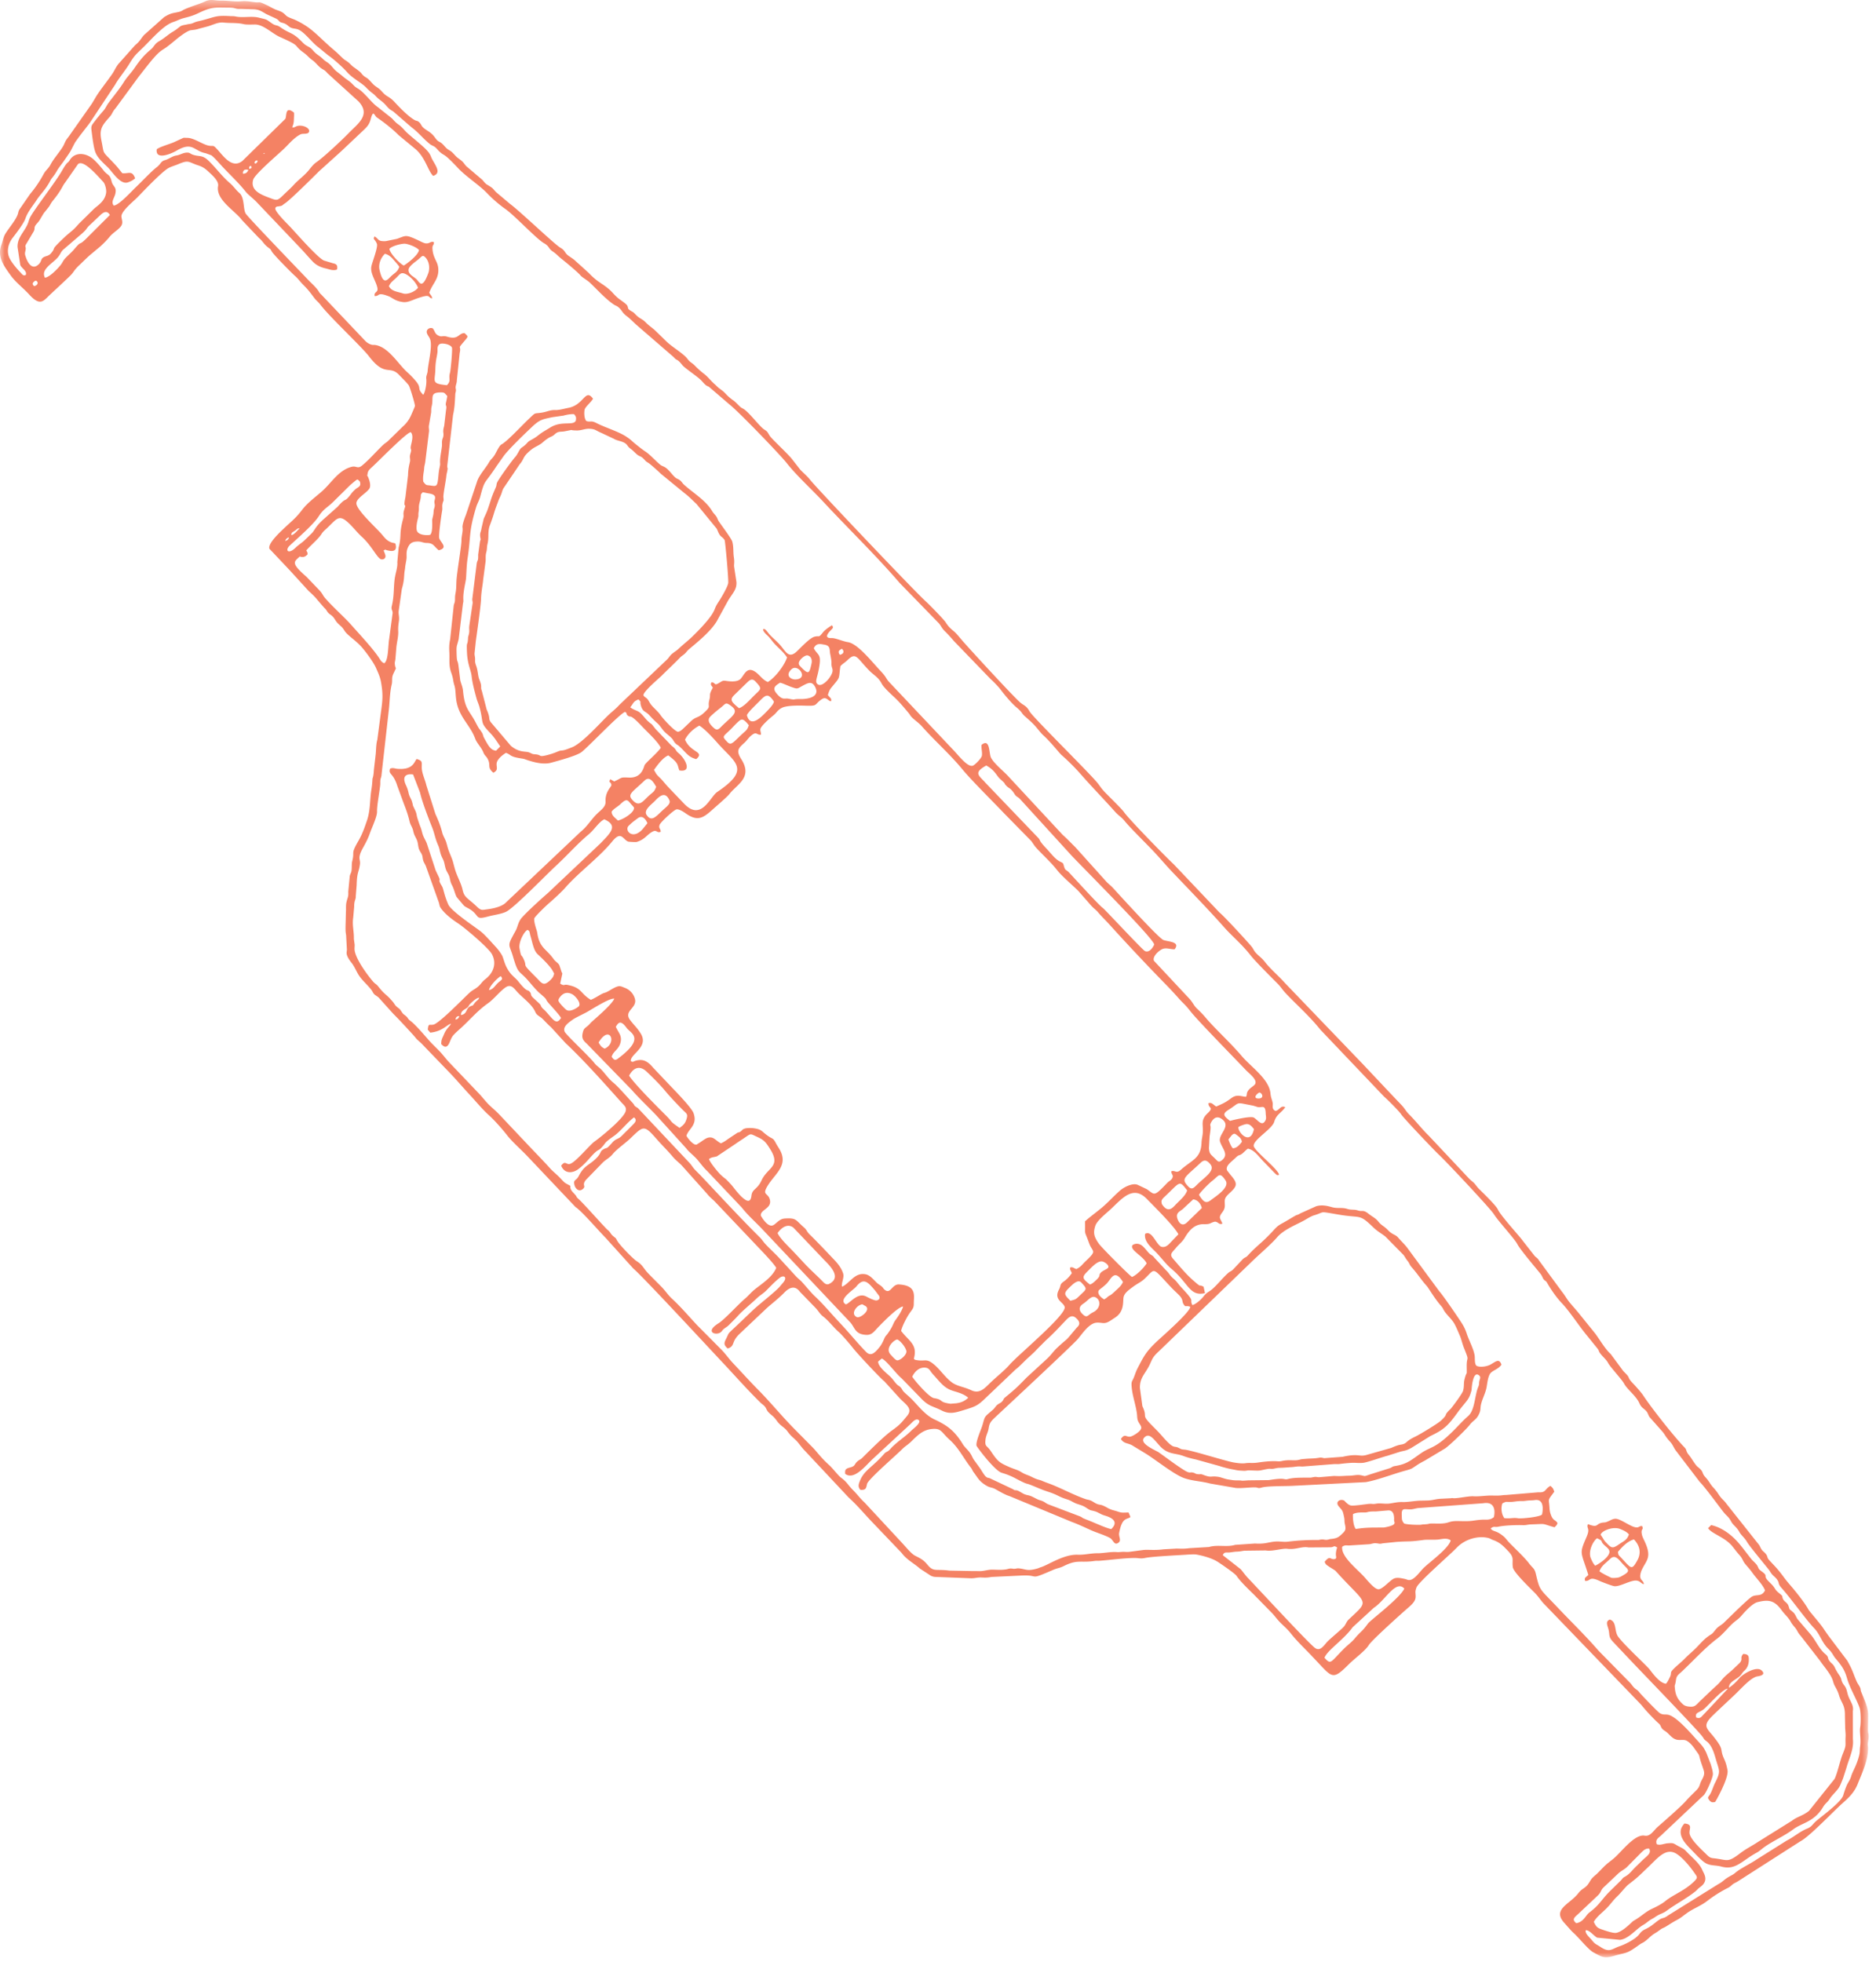 <svg xmlns="http://www.w3.org/2000/svg" xmlns:xlink="http://www.w3.org/1999/xlink" width="198" height="207" viewBox="0 0 198 207">
    <defs>
        <path id="a" d="M197.227 207H0V.469h197.227z"/>
    </defs>
    <g fill="none" fill-rule="evenodd">
        <path fill="#F48264" d="M48.116 107.425c.115-.246.322-.196.375-.198-.115.213-.135.292-.399.359.004-.045-.025-.057.024-.161zm1.565-1.553c.242-.228.62-.584.89-.593-.056.239-.258.28-.465.55-.3.396-.13.196-.499.37-.47.225-.257.792-.953.91-.036-.478.475-.606.686-.801.19-.176.092-.2.341-.436zm1.934-1.398c.04-.397.798-1.197 1.227-1.472.357.386-.015.41-.39.817-.284.305-.433.573-.837.655zM74.83 122.3c.321-.236.527-.177.835-.285l1.683-1.124c.265-.176.53-.367.84-.568 1.164-.75.861-.754 1.668-.388.762.347.93.516 1.436 1.328 1.158 1.853-.275 1.904-.91 3.279-.473 1.02-.98.882-1.072 1.62-.027.215-.096.742-.588.469-.606-.338-1.268-1.322-1.55-1.627-.822-.888-.449-.438-1.079-1.016-.306-.28-1.187-1.368-1.263-1.688zm7.238 7.812c.402-.567 1.04-1.041 1.66-.583l3.221 3.38c.514.542 1.983 1.848.57 2.564-.334.168-.556-.116-.825-.391-.555-.561-1.098-1.034-1.67-1.638-.554-.587-1.095-1.19-1.659-1.757-.396-.403-1.096-1.111-1.297-1.575zm-15.67-16.61c.44-.821 1.095-1.141 1.857-.418.601.57 1.42 1.379 1.94 2.015.444.545 1.352 1.504 1.84 1.992.417.423.582.436.437.945-.138.482-.297.65-.747.98-1.18-.82-.582-.456-1.445-1.32-1.014-1.014-3.306-3.3-3.882-4.194zm-3.22-3.495c1.174-1.971 2 .052.641.644-.372-.171-.433-.311-.642-.644zm31.551 31.345c.376.18.924.922.937 1.252.016.392-.7.997-1.002.933-.172-.036-.489-.414-.656-.59-.7-.736.518-1.694.721-1.595zm-34.325-36.436c.286.15.983.908.687 1.273-.03.037-.845.66-1.296.383-.144-.087-.529-.502-.646-.648-.237-.294-.286-.383-.075-.673.357-.49.792-.617 1.33-.335zm30.864 32.855c.8.375-.484 1.375-.833 1.21-.67-.317-.102-1.11.373-1.293.277-.11.21-.035.46.083zm4.047.09c-.096.428-.555 1.095-.83 1.47-.226.307-.213.59-.794 1.39-.128.178-.183.194-.288.38-.135.239-.233.615-.572 1.043-.556.698-.952.99-1.432.498-.95-.976-1.766-2.002-2.719-3.011-.899-.95-1.763-2-2.69-2.865-.394-.368-.928-1.03-1.335-1.478-.235-.258-.428-.371-.673-.644l-1.788-1.951c-.473-.498-.919-.898-1.378-1.384-.252-.268-.372-.493-.597-.718-2.11-2.092-4.124-4.28-6.193-6.472-.229-.242-.489-.488-.709-.724-.223-.241-.308-.44-.584-.731l-5.406-5.738c-.562-.354-.225-.19-.593-.587-.492-.53-1.484-1.674-1.973-2.073-.588-.485-.874-.976-1.34-1.446-.226-.228-.473-.374-.67-.63-.52-.683-3.024-3.005-3.159-3.333-.214-.526.407-.953.89-1.287.306-.213 1.062-.556 1.461-.778.591-.326 2.36-1.48 2.893-1.417-.216.574-1.822 1.945-2.327 2.398-.276.248-.27.318-.562.546-.269.209-.347.28-.425.588-.116.459-.116.779.38 1.195l4.776 4.905c.714.842 2.176 2.205 2.79 2.904l2.962 3.265c.26.369.814.769 1.178 1.196.348.408.618.81 1.015 1.176l3.647 3.849c.76.952 1.406 1.479 2.25 2.374l9.252 9.796c.488.596.5 1.234 1.664 1.288.604.026.821-.367 1.301-.86.485-.5 2.043-2.098 2.578-2.133zm3.175 7.18c.585.618 1.003 1.257 1.76 1.597.522.232 1.34.327 1.94.85-.404.396-.834.529-1.263.586l-.608.05c-1.325-.186-.663-.416-1.744-.595-.552-.09-2.147-1.978-2.293-2.266.265-.545.745-1.017 1.392-.946.44.046.47.357.816.724zm-43.26-43.917c-.23-.478-.21-.023-.398-1.058-.116-.637.484-1.786.84-1.941.223.092.204.193.227.26.027.08.042.22.078.34.232.765.34 1.57.773 1.969.451.415 1.358 1.286 1.603 1.786.155.317.168.183.066.464-.044.24-.525.707-.809.822-.374.153-.622-.225-.935-.537-1.82-1.827-.9-.98-1.445-2.105zm34.04 36.514c-.872-.511.777-1.476 1.118-1.9.791-.984 1.245-.41 1.965.429l.42.56c.115.213.074.414-.23.49-.214.055-.88-.285-1.107-.405-.933-.492-1.729.729-2.167.826zm-24.277-29.291c.25-.401.482-.802 1.154.13.405.562 2.027 1.037-.943 3.237-.306.229-.428.103-.645-.201.156-.607.772-.756.943-1.554.15-.694-.22-.98-.509-1.612zm36.637 44.06c-.918-1.502-1.713-2.025-3.012-2.633-1.019-.48-1.73-1.484-2.462-2.206-.24-.24-.619-.537-.798-.743-.178-.205-.13-.253-.322-.448-.157-.16-.214-.142-.367-.291-.248-.238-.398-.528-.716-.83-.472-.443-1.25-1.028-1.276-1.586l.396-.322c.537.26 1.473 1.588 2.091 2.099l1.982 2.039c.875.944 1.276.856 2.218 1.339.8.41 1.37.269 2.201.014 1.221-.376 1.536-.442 2.288-1.158l3.342-3.182c.362-.263.786-.727 1.124-1.048.345-.327.817-.717 1.118-1.067l.936-.938c.702-.62 1.444-1.414 2.096-2.105.383-.405.686-.618 1.086-.272.69.597.187.906.046 1.074-1.45 1.722-.565.719-2.043 2.09-.314.29-.66.78-.999 1.095l-2.235 2.055c-.883.917-1.197 1.216-2.157 2-.339.278-.142.175-.367.46-.145.186-.336.232-.518.374-.205.16-.274.353-.505.553-.907.79-.797.595-1.086 1.609-.129.452-.743 1.779-.618 2.189.037.119 1.898 2.62 2.658 2.843 1.22.363 1.52.682 2.452 1.082.185.079.276.075.488.155.77.292 1.064.47 1.964.765 1.118.366 1.033.507 2.014.809.42.13.611.316.978.448.347.126.63.174.985.408.565.37.41.236.974.403.326.095.585.314.984.429.687.198 1.578.606.715 1.437-.54-.091-1.855-.714-2.492-.953-.817-.308-.409-.21-.819-.392l-3.323-1.26c-.38-.156-.339-.278-.87-.431-.284-.082-.504-.228-.815-.374-.409-.194-.519-.14-.823-.262-.254-.102-.584-.352-.813-.41-.247-.062-.122.064-.434-.134l-2.448-1.156c-.204-.057-.21-.018-.38-.15-.186-.142-.454-.635-.622-.88l-.607-.837c-.198-.25-.242-.502-.505-.858-.214-.29-.539-.57-.704-.842zm-53.767-58.65c.09.242.231.734.332.89.042.062.757.908.79.935.192.162.545.285.864.54.745.598.346.948 1.69.58.588-.161 1.25-.223 1.836-.474.824-.353 4.304-3.95 5.246-4.816 1.256-1.156 2.304-2.368 3.512-3.373.6-.5 1.07-1.304 1.646-1.588 1.484.677.69 1.402-.387 2.524l-5.547 5.242c-.754.654-2.133 1.902-2.772 2.619-.395.444-.426.962-.64 1.354-.965 1.752-.718 1.3-.292 2.742.597 2.017.586 1.346 1.691 2.642.297.347.78.932 1.151 1.247.843.717.536.529.805.888.211.28 1.192 1.286 1.428 1.704-.523.824-.835.138-1.679-.761-.102-.11-.256-.22-.353-.35-.152-.203-.049-.191-.237-.384-.172-.177-.72-.648-.808-.767-.158-.217-.048-.277-.213-.476-.286-.348-.214.156-1.245-1.146-.2-.252-.515-.477-.776-.791-.61-.737-.692-1.404-.879-1.84-.105-.241-.449-.706-.634-.905-.45-.483-1.236-1.397-1.722-1.76-.775-.58-3.053-2.114-3.353-2.784-.41-.913-.5-1.577-.623-1.843-.075-.164-.17-.275-.24-.432-.153-.333-.02-.231-.069-.45-.024-.11-.32-.685-.407-.89l-.896-2.728c-.09-.305-.272-.57-.408-.898-.133-.323-.152-.59-.295-.94-.125-.307-.223-.618-.31-.891-.129-.402-.067-.478-.258-.886-.345-.734-.144-.26-.324-.893-.092-.328-.267-.5-.356-.89a3.58 3.58 0 0 0-.302-.892c-.615-1.373.771-1.09.771-1.09l.733 1.905c.203.934.92 2.79 1.276 3.674.254.634.307 1.14.613 1.835.19.43.155.518.283.94.124.408.264.543.365.894.083.292.121.657.27.94.242.462.26.415.36.896.114.535.204.519.363.947zm65.207 41.91c.317-.3.76-.648 1.042-.348.674.712.577.688-.048 1.288-.567.544-.488.486-1.088.65-.748-.73-.742-.8.094-1.59zm-46.486-48.75c.19-.18.506-.407.735-.58.5-.374.861.158 1.013.53l-.533.656c-1.069 1.147-1.929.068-1.44-.392l.225-.214zm49.101 50.008c.447.282.446.854.078 1.254-.245.265-.445.287-.674.456-.278.204-.4.377-.683.156-.559-.434-.606-.886-.076-1.223.518-.33.877-.944 1.355-.643zm-51.13-51.277c.203-.315.61-.493.932-.8.75-.717.771-.355 1.254.152.277.29.161.327.161.327-.02.394-.974 1.079-1.686 1.259-.365-.356-.65-.525-.66-.938zm4.463-1.03c.353-.334 1.113-1.337 1.628-.186.153.34-.19.608-.58.956-.793.704-1.276 1.43-1.825.596-.308-.47.401-1.011.777-1.366zm49.506 50.65c-.16.413-.557.719-.95 1.088-.51.477-.399.229-.775.588l-.259.17c-.226-.133-.527-.367-.602-.641-.087-.4.141-.343.82-.983.524-.496.827-1.696 1.766-.221zM68.05 82.348c.52-.49.936.199 1.208.687-.206.445-.174.43-.593.773-.728.593-1.107 1.4-1.819.709-.709-.692-.21-.832 1.204-2.17zm46.994 53.197c-.897-.681-.864-.8-.173-1.482.45-.446 1.028-1.08 1.517-.943.202.056.67.346.587.617-.046.149-.55.32-.749.513-.34.334 0 .303-.46.75-.24.233-.443.438-.722.545zM73.81 76.569c.522.303 1.42 1.262 1.852 1.757 1.901 2.178 3.672 2.787.034 5.244-.753.507-1.667 3.136-3.49 1.24l-1.723-1.805c-.276-.293-.569-.682-.803-.902-.444-.42-.39-.414-.657-.862.36-.497.912-1.28 1.51-1.533 1.126.844.93.953 1.168 1.587 1.393.239.65-1.236-.114-1.852-.322-.26-.174-.37-.69-.74l-1.69-1.756c-.719-.902-.164-.251-.824-.851-.29-.265-.598-.734-.91-.953-.249-.176-.64-.251-.953-.512.38-.476.297-.591.862-.832.346.34.152.185.231.527.194.83.49.68.894 1.116.32.345.548.586.903.9.276.244.453.592.735.88.258.265.56.454.797.73.137.16.17.293.322.457.201.217.233.16.436.344.752.682.901 1.118 1.786 1.349.934-.824-.589-.644-1.187-2.055.28-.571.885-1.162 1.511-1.478zm52.126 49.988c.498.06.79.47.91.913l-1.562 1.516c-.584.556-.949-.096-1.044-.495-.14-.6.42-.697.696-1.007l1-.927zm-3.306.499c-.088-.354-.063-.45.297-.785 1.657-1.551 1.494-1.792 2.366-.666-.132.518-.736 1.023-1.156 1.45-.307.312-.828 1.059-1.507 0zM74.82 76.133c-.092-.36.137-.517.492-.837.322-.292.553-.458.85-.7.4-.328.426-.495.85-.216 1.09.722.403 1.055-.745 2.155-.278.266-.488.587-.808.368-.248-.17-.588-.551-.64-.77zm4.213.398c-.176.532-.286.528-.769.984-.953.899-1.116 1.185-1.522.756-.535-.567-.473-.504.255-1.192.321-.303.646-.696 1-.993.177-.147.303-.212.507-.096.17.098.415.38.53.54zm47.692 46.157c.382-.362.68-.264 1.028.173.523.652-.555 1.324-1.299 2.035-.429.41-.63.733-1.05.29-.8-.85-.36-.91 1.321-2.498zM78.83 75.47c.104-.31.935-1.083 1.285-1.44.696-.706.926-.945 1.558-.016.06.264-.747 1.06-.987 1.299-.64.637-1.527 1.365-1.856.157zm47.712 50.609c.162-.32 1.09-1.235 1.377-1.456.712-.543.793-1.038 1.43-.063.478.732-.99 1.648-1.58 2.097-.52.394-.78.125-1.227-.578zm21.593 6.346c.177.242.207.35.401.592.276.344.193.4.474.719.606.686 1.061 1.405 1.57 1.952.185.199.797 1.28 1.462 2.048.305.355.208.299.396.599.253.4.774.857 1.033 1.294.211.356.414.872.596 1.285.162.366.276.896.45 1.328.616 1.547.273.736.283 1.939.01 1.182.033.35-.216 1.316-.134.517-.024.74-.166 1.26-.082.305-1.18 1.776-1.322 1.913-.858.825-.135.402-.993 1.218-.37.35-2.318 1.507-2.638 1.658-1.074.51-.917.652-1.287.805-.356.145-.375-.005-1.335.429l-2.609.743c-.793.226-.819-.19-2.539.199l-1.933.144c-.333-.067-.309-.083-.66-.026-.475.076-.847.053-1.27.094-.24.022-.445.022-.662.087-.543.16-1.044-.041-1.88.143-.306.069-.363.029-.66.02-.654-.018-1.29.06-1.93.152-.52.074-.82-.006-1.272.062-.363.052-.927-.028-1.264-.088-.869-.157-4.442-1.29-5.139-1.346-.382-.03-.332-.047-.654-.2-.527-.251-.44.25-1.81-1.334-.36-.414-.746-.778-1.099-1.143-1.047-1.081-.304-.687-.89-1.908l-.262-1.934c-.012-1.146.612-1.5 1.083-2.557.276-.621.354-.773.904-1.287l10.031-9.677c.754-.713 1.851-1.651 2.471-2.373.631-.733 1.76-1.215 2.634-1.66.432-.22.858-.533 1.292-.662 1.19-.355.366-.438 2.534-.07 2.48.423 2.144-.128 3.702 1.37.427.412.797.59 1.267.959l1.907 1.937zM78.686 72.179c.375-.356.645-.693 1.046-.27.776.823.58.766-.18 1.526-.44.44-1.028 1.117-1.554 1.294-.794-.667-1.028-.88-.486-1.407l1.174-1.143zM75.64 55.782c.097.176.176.449.327.665.16.228.373.277.518.563.06.117.432 4.193.373 4.525-.077.435-.756 1.573-.975 1.904-.527.796-.306.666-.678 1.29-.449.756-1.578 1.916-2.233 2.536-.412.39-.833.707-1.284 1.134-.28.264-.427.334-.684.534-.299.232-.352.397-.57.63l-5.066 4.818c-.336.385-.797.73-1.21 1.129-.86.823-2.728 2.936-3.796 3.349-.238.09-.465.183-.67.249-.354.112-.378.066-.614.117-.148.03-.52.25-1.329.454-.984.245-.5-.024-1.266-.083-.384-.03-.265-.057-.657-.206-.349-.135-1.035.047-1.91-.693l-2.124-2.5c-.28-.41.01-.343-.429-1.337l-.505-1.954c-.13-.334-.043-.365-.095-.66-.043-.236-.14-.442-.215-.667-.102-.304-.109-.808-.275-1.277-.113-.32-.136-.404-.129-.661.01-.322-.045-.368-.06-.663l.137-1.318c.001-.042.532-3.673.553-4.502.017-.703.204-1.63.22-1.975l.256-1.92c.023-.24.003-.423.02-.662.017-.26.084-.351.11-.603.03-.287.011-.331.088-.66.15-.64-.016-1.263.24-1.921.148-.387.322-.883.446-1.307.13-.441.286-.812.444-1.256.09-.25.198-.434.284-.655.1-.252.11-.381.24-.65l1.73-2.56c.45-.51.304-.698.87-1.233.613-.58.753-.531 1.352-.914.174-.111.347-.3.573-.458.33-.23.318-.208.611-.35.301-.144.34-.34.675-.442.19-.057.42-.033.663-.08 1.244-.233.262-.105 1.27-.088.494.01.862-.196 1.325-.181.635.022.654.172 1.257.428l1.313.616c.375.24.883.245 1.241.499.253.18.211.314.535.554.294.22.345.298.626.557.287.265.427.212.674.43.304.27.23.308.592.516.177.103 1.103.924 1.297 1.132l2.525 2.066c.482.364.82.738 1.253 1.13l2.136 2.61zm53.26 62.26c1.18.775-.388 1.646-.13 2.432.251.765.963 1.36.178 1.967-.288.222-.389.138-.63-.11-.504-.514-.68-.522-.723-1.178l.074-1.27c.201-1.262.034-.97.077-1.261.003-.02.384-1.083 1.154-.58zm1.094 1.756c.294-.276.374-.158.652.058.3.233.361.338.433.618-.242.336-.564.693-.965.69-.18-.176-.387-.691-.462-.936l.342-.43zm-47.66-47.76c.292.064.854.338 1.228.467.696.24.554.167 1.276-.211.48-.252.852-.406 1.16.127.65 1.129-.732 1.358-1.532 1.343-.906-.018-.377.139-1.265-.041-.388-.08-.606.229-1.264-.58-.429-.528-.146-.777.396-1.104zm1.203-1.416c.68-.641 1.861.99.436 1.074-.449.027-1.166-.383-.436-1.074zm41.862 84.722c-.525-.154-2.955-2.023-3.19-2.147-.675-.357-1.998-.97-1.417-1.53.531-.513.976.203 1.66.95.847.896 1.586.68 2.5 1.037.334.129.887.275 1.254.345l2.514.699c.282.1.94.274 1.261.33.69.124.495.13 1.262.169.345.017.342-.06.66-.045 1.286.055.883.036 1.878-.147.294-.053.356.024.662-.03.223-.041.393-.092.61-.092.401 0 .796-.048 1.267-.072.266-.016.377-.051.662-.072.288-.02.346.025.606 0l3.202-.248c.24-.016.354.018.607-.013a16.23 16.23 0 0 1 1.215-.117c.451-.028.794.044 1.268-.005.424-.045 1.957-.593 2.554-.745l1.277-.404c.505-.152.642-.084 1.284-.446l1.964-1.226c1.326-.637 1.796-.994 2.792-2.368 1.034-1.43 1.277-1.35 1.565-2.494 0-.001.09-2.017.741-1.582.28.188.136.393.083.618-.069.299.026.294-.127.654-.37.87-.34 2.42-1.045 3.044-.698.62-.973.972-1.6 1.593-1.939 1.912-2.326 1.612-3.39 2.344-1.048.724-1.463 1.15-2.75 1.352-.268.042-.236.093-.502.213l-2.11.665c-.792.27-.423.173-1.104.075-.306-.045-.69.059-1.048.066-.756.015-.915.072-1.654.027l-1.602.136c-.236-.011-.3-.064-.55-.018-.275.05-.239.06-.497.06-.626.004-1.485-.02-2.095.115-.264.058-.26.087-.552.032-.397-.08-1.202.049-1.602.113l-2.148.024c-1 .077-.492.006-1.103.007-.494 0-.57-.032-1.042-.102-.339-.05-.734-.23-1.04-.274-.882-.126-.644.143-1.589-.213-.323-.121-.232-.036-.549-.064-.324-.03-.269-.118-.549-.176-.249-.051-.24.037-.493-.038zm5.307-36.412c.166-.133.691-.31.854-.32.32-.016.526.2.787.53-.378 1.803-1.714.329-1.64-.21zM84.311 69.945c.032-.307.636-.865.946-.782.342.092.491.446.388.886-.214.912-.26 1.196-1.008.439-.342-.345-.323-.343-.326-.543zM56.154 45.04c.863-.815 1.165-.8 2.162-1.022l1.161-.164c.31-.095.846-.185 1.117-.147.247.28.214.376.185.672-.274.592-1.482-.032-2.71.737-.54.339-.8.45-1.336.878-.22.176-.479.32-.695.438-.524.285-.244.295-1.005.822-.219.15-.383.677-.673.987-.293.316-1.817 2.406-1.92 2.739-.059.192-.008.214-.129.488-.55 1.247-.489 1.323-.859 2.345-.129.355-.258.599-.4.925l-.229.985c-.059.435-.2.495-.139.933.055.389.075.127-.027.496l-.19 1.372c.017.743-.075.51-.152.93l-.472 3.79c.017.234.07.28.026.493l-.339 2.305c-.044.422.06.52-.073.989-.09.322-.04.167-.072.495-.062.663-.16.084-.096 1.373.061 1.23.421 1.825.486 2.439.082.77.312 1.587.51 2.329.088.329.23.608.322.945.493 1.806-.015 1.528 1.137 2.74.453.476.662.847 1.053 1.41l-.442.449c-.594-.057-.834-.572-1.259-1.337-.122-.22-.11-.38-.228-.565-.4-.627-.177-.143-.689-1.12-.643-1.226-1.125-1.338-1.31-3.281-.039-.413-.18-.696-.29-1.108l-.197-1.605c-.098-.677-.165-.146-.196-1.382-.018-.724.03-.576.224-1.37l.447-3.734c.068-.306.046-.234.04-.55-.014-.783.266-1.797.29-2.14.06-.847.05-1.344.177-2.198.352-2.375.085-2.635.893-5.315.105-.35.321-.694.426-1.091.507-1.911.387-1.198 1.705-3.202l.755-1.072c.552-.764 2.33-2.457 3.011-3.101zm73.661 73.236c-.595-.476-.875-.708-.193-1.141 1.374-.868.656-.833 2.545-.486.2.036.526.166.654.179.39.043.742-.3.768.695.005.185.085.463-.015.67-.364.75-.783.013-1.234-.26-.32-.195-2.042.21-2.525.343zM85.891 68.402c.276-.571.673-.45 1.106-.38.687.11.538.542.626.98.22 1.104.09.872.15 1.272.047.323.302.486-.238 1.256-.25.355-.86.95-1.222.679-.315-.235-.112-.578.037-1.261.451-2.062-.002-1.68-.459-2.546zm2.745.694c-.207-.322-.158-.433.22-.64.344.325.105.58-.22.64zm44.285 46.182c.315.059.526.628-.075.637-.607.009-.286-.453.075-.637zM88.696 70.302c.19-.23.487-.388.767-.66.893-.868.955-.24 2.272 1.106.5.51.971.708 1.32 1.384.22.428 1.033 1.155 1.405 1.506.508.475 1.01 1.089 1.455 1.62.144.174.148.242.28.383.323.34.78.63 1.101.997 1.35 1.53 2.968 2.946 4.272 4.534.97 1.18 3.211 3.384 4.394 4.635l2.874 2.928c.184.24.321.499.576.774.703.763 1.492 1.457 2.132 2.272.568.723 1.61 1.572 2.275 2.239l1.337 1.526c.262.296.527.466.718.696.375.453.818.864 1.224 1.317a229.59 229.59 0 0 0 5.764 6.137 42.783 42.783 0 0 1 1.491 1.59c.585.669.673.63 1.305 1.444.74.95 4.678 4.962 5.826 6.175.338.36 1.271 1.029.977 1.498-.118.187-.502.37-.707.649-.247.339-.095.433-.247.68-.54-.028-.943-.311-1.572.159-.623.465-.87.56-1.568.868-.327-.187-.469-.472-.824-.35-.012.568.617.402-.077 1.05-.782.734-.459 1.163-.52 2.076-.026.37-.119.658-.134 1.042-.062 1.677-1.002 1.805-2.176 2.854-.513.458-.61.002-1.014.167.012.353.25.366.117.694-.097.237-.354.328-.548.53-1.468 1.537-1.29 1.235-2.167.652l-.94-.446c-.526-.234-1.429.22-1.844.576-.652.556-1.26 1.25-1.918 1.805-.532.45-1.339 1.03-1.804 1.468.04 1.66-.135.745.438 2.323.352.97.883.692-.373 1.88-.41.39-.48.584-.977.83-.293-.084-.362-.241-.644-.17-.07.238.063.31.162.605-.25.35-.493.63-.88.9-.417.29-.253.414-.477.83-.584 1.086.463 1.297.602 1.833.211.819-4.899 5.04-5.835 6.115-.51.588-1.339 1.24-1.95 1.825-.637.61-1.17 1.283-2.079.848-.79-.376-1.492-.41-2.066-.846-.716-.545-1.219-1.343-1.868-1.88-.748-.616-.855-.355-1.593-.422a8.602 8.602 0 0 1-.274-.035c-.207-.06.003.063-.255-.13.427-1.52-.496-1.83-1.342-2.947.101-.481.554-1.355.848-1.8.318-.482.497-.567.491-1.077-.008-.831.351-1.906-1.557-2.025-.77-.047-.89 1.117-1.548.532-.14-.125-.088-.131-.23-.272-.2-.192-.408-.274-.58-.445-.392-.386-.72-.804-1.19-.891-1.14-.212-1.628.933-2.458 1.313-.143-.291.253-.95.105-1.4-.173-.522-.5-.978-.935-1.433-.884-.924-1.698-1.803-2.606-2.686-.284-.275-.302-.48-.567-.71-.933-.81-.8-1.055-2.075-.964-.603.043-.934.643-1.282.735-.45.119-.956-.575-1.217-1.032-.092-.662 1.225-.746.935-1.738-.216-.736-.909-.383-.109-1.595.743-1.126 1.957-1.956 1.27-3.434-.158-.337-.334-.548-.516-.896-.277-.531-.339-.432-.717-.68-.839-.548-.67-.763-1.675-.894-.204-.026-.675-.03-.889.044-.27.095-.198.108-.378.258-.23.19-.196.092-.397.182l-.895.596c-.358.246-.462.346-.848.52-.579-.301-.758-.741-1.357-.597-.292.072-.71.432-1.016.606-.244.139-.047.112-.337.124-.318-.098-.744-.601-.928-.926.206-.743 1.21-1.128.746-2.401-.212-.581-1.893-2.295-2.5-2.932l-1.77-1.867c-.54-.641-1.017-.938-1.788-.736-.365.097-.278.193-.554.059-.116-.73 1.92-1.462 1.053-2.898-.384-.632-.735-.907-1.139-1.452-.71-.961.758-1.24.523-2.195a1.724 1.724 0 0 0-1.046-1.183c-.254-.097-.485-.227-.71-.175-.537.123-1.008.568-1.449.689-.387.107-.816.473-1.454.743-1.157-.698-.914-1.266-2.436-1.571-.473-.096-.29.159-.794-.132.006-.088.01-.083.032-.188l.167-.771c.026-.206.06-.02-.055-.278l-.222-.67c-.102-.278-.4-.373-.65-.728-.693-.975-1.395-1.136-1.654-2.472-.034-.18-.047-.341-.099-.497-.094-.282-.34-1.051-.25-1.321.257-.365 1.202-1.278 1.58-1.602.446-.385 1.303-1.168 1.647-1.565 1.44-1.657 3.598-3.208 4.992-4.921.957-1.174 1.106-.207 1.686.02.076.028.803.062.88.04.93-.278 1.08-.795 1.738-1.118.412-.203.4.223.816.034-.047-.403-.248-.362-.12-.728.091-.27 1.513-1.593 1.792-1.632.256-.036.684.229.92.396 1.242.883 1.814.58 2.836-.34.391-.351 1.583-1.366 1.81-1.662.794-1.04 2.493-1.731 1.272-3.672-.553-.88-.38-1.133.307-1.735.294-.26.481-.61.857-.873.465-.326.45.054.896.007.031-.183-.084-.406-.059-.578.051-.343 1.067-1.216 1.302-1.398.456-.351.457-.581.96-.852.553-.297 2.007-.246 2.65-.228 1.181.034.767-.14 1.567-.684.474-.322.635.155.967.22.142-.3-.128-.388-.323-.671.085-.235.145-.501.36-.761 1.018-1.231.757-.824.963-2.27zm15.4 10.474c.932.51 1.076 1.082 1.46 1.42.747.663.304.342.646.705.258.27.335.227.545.45.322.34.294.44.47.612.15.148.264.163.442.354l5.454 5.982c1.278 1.354 8.736 8.819 8.704 9.373 0 .024-.417.94-.976.683-.259-.121-4.269-4.435-4.439-4.544-.372-.241-3.055-3.2-3.57-3.745-.32-.336-.392-.154-.538-.66-.089-.31-.052-.322-.383-.477-.54-.254-.952-.845-1.433-1.354-.976-1.033-.584-.83-.91-1.174l-5.548-5.79c-.653-.76-1.367-1.043.075-1.835zm-.497-2.18c-.055.344.101.819.028 1.164-.058.27-.736.969-.96 1.036-.586.18-1.59-1.21-2.139-1.75l-6.736-7.132c-.336-.405-.22-.448-.912-1.177-.834-.88-2.357-2.832-3.399-2.981-.48-.067-1.312-.441-1.696-.428-.813.033-.465-.456-.103-.82.254-.255.291-.282.136-.525-.183.079-.744.477-.914.688-.567.703-.334.365-.932.513-.513.126-1.467 1.173-1.866 1.547-.923.866-1.19-.071-1.876-.787-.32-.334-.646-.613-.95-.925-.265-.274-.525-.791-.746-.607.037.3.377.546.583.765.252.269.39.495.648.774.513.553.89.804 1.301 1.417-.234.772-1.189 2.08-2.025 2.598-.628-.258-.942-.902-1.507-1.182-.759-.377-1.007.477-1.375.855-.36.365-1.157.262-1.518.21-.364-.053-.38-.007-.772.228-.543.326-.303-.064-.779-.078-.135.293-.01.293.143.568-.479.884-.184.587-.37 1.305-.209.802.262.587-.582 1.356-.605.55-.83.38-1.33.85-.227.215-.454.434-.68.649-.103.097-.232.229-.343.312-.084.065-.07.062-.17.11-.189.09-.17.055-.232.065-.41-.124-1.573-1.401-1.822-1.771-.226-.337-.698-.725-.975-1.071-.167-.208-.267-.453-.389-.598-.165-.197-.367-.23-.426-.416-.043-.375 1.701-1.836 1.917-2.054.637-.645 1.3-1.247 1.947-1.92.19-.193.308-.233.48-.39.195-.175.237-.298.478-.501 1.002-.84 2.302-1.9 2.928-2.963l1.132-2.067c.48-.841 1-1.24.927-2.07l-.235-1.548c-.047-.3.058-.441-.035-1.046-.086-.558-.01-1.097-.167-1.655-.088-.314-1.156-1.736-1.426-2.133-.114-.17-.139-.336-.264-.52-.15-.221-.288-.32-.428-.553-.69-1.157-2.02-1.93-2.962-2.783-.22-.2-.242-.33-.47-.495-.226-.166-.277-.093-.547-.351-.336-.322-.624-.78-1.018-1.012-.19-.112-.312-.118-.485-.26-.495-.402-1.067-1.06-1.553-1.381-.342-.224-.735-.542-1.038-.785-.465-.372-.433-.426-1.017-.81-.817-.536-2.182-.935-3.099-1.407-.647-.333-.61-.072-1.102-.231-.237-.283-.23-.904-.18-1.17.064-.338.67-.777.893-1.182-.83-1.13-.933.653-2.594.965-.457.086-.956.246-1.384.233-.553-.02-.868.185-1.44.274-.884.139-.557-.095-1.424.727-.688.65-2.2 2.29-2.809 2.62-.294.158-.577.929-.83 1.266-.218.288-.32.323-.509.649-.363.63-1.067 1.37-1.265 2.057l-1.15 3.437c-.143.368-.409 1.063-.37 1.366.061.465-.118.864-.11 1.375.008.5-.469 3.312-.523 4.17-.03.487-.007.867-.1 1.374-.063.335-.054.406-.06.715-.01.354-.123.39-.144.712l-.369 3.46c-.11.506-.107.907-.082 1.377.041.757-.075 1.36.185 2.098.276.78.155.734.351 1.388.268.893-.11 1.837.988 3.54.474.736.914 1.283 1.21 2.082.17.465.643.907.838 1.399.168.424.291.378.48.738.36.69-.102.869.598 1.45.554-.298.3-.566.34-.986.042-.434.606-.888.986-1.115.63.232.322.386 1.58.583.396.06.381.085.766.21.76.246 1.67.453 2.415.248.712-.196 2.716-.728 3.22-1.128.84-.67 3.981-4.008 4.59-4.24.285.193.07.217.281.389.385.316.083-.364 1.578 1.219.615.649 1.563 1.497 1.912 2.179-.373.577-1.657 1.614-1.73 1.877-.246.886-.767 1.319-1.687 1.27-.905-.047-.622.016-1.5.408l-.417-.233c-.238.472.134.196.11.666-.042.17-.665.7-.607 1.685.031.535-.438.859-.839 1.237-.678.635-1.042 1.352-1.792 1.958l-6.897 6.529c-.34.32-.68.643-1.018.966-.47.448-1.44.628-2.03.698-.43.054-.554.14-.977-.267-.997-.96-1.345-.945-1.537-1.8-.157-.7-.519-1.293-.752-2.008-.113-.35-.18-.66-.278-.997-.087-.295-.267-.697-.385-1.002-.157-.401-.198-.637-.308-1-.098-.321-.34-.696-.419-1.007-.21-.812-.398-1.258-.73-2l-.948-3.004c-.149-.658-.514-1.322-.492-1.996.017-.53.034-.616-.537-.792-.253.267-.34 1.175-2.022 1.038-.296-.023-.466-.147-.78-.02-.207.669.317.382.771 1.847l.694 1.892c.262.673.451 1.213.592 1.838.09.39.282.57.371.947.12.509.128.43.368.939.15.32.14.587.214.893.098.412.354.556.411.95.08.54.117.488.342.944l1.33 3.729c.19.473.023.47.43.96.452.544 1.074 1.008 1.674 1.403.666.44 3.21 2.578 3.56 3.25.508.98.157 1.956-.697 2.617-.416.322-.44.518-.826.833-.363.296-.524.293-.945.693-.656.624-3.107 3.134-3.704 3.272-.446.105-.533-.191-.609.538l.266.314c1.293-.14 1.712-.814 2.182-.945-.108.282-.454.457-.717 1.077-.23.544-.295.552-.31 1.073.303.336.585.43.83-.066.131-.267.226-.613.444-.861.276-.312.594-.57.898-.852.964-.894 1.667-1.75 2.766-2.526.625-.442 1.244-1.26 1.852-1.676.583-.401.9.117 1.23.476.593.65 1.568 1.312 1.91 2.123.158.38.478.427.81.764.332.338.498.532.84.83l1.555 1.7c1.833 1.707 4.132 4.283 5.837 6.195.355.396.606.54.497.966-.197.764-2.56 2.69-3.287 3.209-.529.378-1.995 2.19-2.596 2.364-.398.114-.49-.416-.928.189.383.905 1.252.8 1.852.33.89-.694 1.288-1.372 1.863-1.841.218-.176.28-.125.505-.361.637-.664.164-.42 1.377-1.283.677-.482 1.427-1.46 2.09-1.944.415.325.033.616-.27.929-.343.358-.652.643-.995.994-.403.414-.632.29-1.018.73-.748.847-.456.41-1.022.767-.314.2-.115.368-.76.977-.74.696-1.204.685-1.767 1.794-.264.518-.587.345-.456.923.096.42.482.763.851.472.464-.366-.122-.372.357-.984l1.842-1.896c.376-.32.692-.465.99-.831.44-.542 1.311-1.122 1.89-1.68 1.366-1.321 1.425-1.422 2.758.102.55.63 1.154 1.209 1.691 1.853.33.393.628.589.942.913l2.693 3.013c.348.435.55.523.887.89l4.668 4.915c.348.366 1.486 1.553 1.73 1.995-.4 1.015-1.637 1.746-2.362 2.358-.328.275-.6.614-.957.916-.704.593-2.127 2.174-2.775 2.58-1.505.94-.244 1.32.232.943.188-.148.137-.211.404-.405.236-.172.293-.183.52-.41.315-.32.653-.644.951-.978.432-.481 1.364-1.241 1.917-1.77.385-.368.683-.501 1.026-.846.464-.465.896-.935 1.413-1.336.42-.323.787-.078.448.397-.12.168-.284.338-.408.493-.424.53-2.224 1.905-2.953 2.605-.675.647-1.349 1.293-2.032 1.932-.56.52-.413.414-.692.97-.222.44-.328.653.15 1.063.128-.051.265-.083.406-.233.267-.284.132-.623.825-1.293l2.774-2.624c.486-.463 1.062-.87 1.815-1.595.222-.213 1.06-1.261 1.812-.227l1.642 1.692c.3.307.452.643.786.894.59.443 1.143 1.203 1.66 1.644.305.26 1.253 1.366 1.534 1.734.374.49 2.862 3.158 3.278 3.47l1.607 1.772c.65.678 1.428 1.098.81 1.854-.67.818-.802.977-1.637 1.579-.84.606-2.28 2.047-3.1 2.86-.208.206-.314.199-.512.373-.388.34-.2.5-.793.656-.45.116-.554.22-.507.672.957.719 2.2-.928 2.902-1.57l4-3.7c.18-.172.511-.58.8-.44.473.228-.53.956-.695 1.12-.69.687-1.34 1.064-2.018 1.724-.145.14-.294.333-.416.426-.182.139-.298.135-.447.309-1.2 1.393-2.11 1.727-2.56 2.84-.157.385-.253.657.045.982.593.018.591-.163.696-.631.108-.478 3.082-3.033 3.733-3.693.286-.291.591-.44.971-.82.72-.715 1.23-1.176 2.097-1.278 1.052-.121 1.013.325 1.9 1.12.996.894 1.444 1.918 2.26 2.958.15.195.145.297.293.492.477.625.55.912 1.272 1.362.498.309.601.18 1.04.424.39.215 1.023.596 1.462.72l6.585 2.728c.703.258 1.311.55 2.015.869.57.26 1.501.53 2.018.829.345.2.434.819.877.5.36-.258.005-.64.083-1.043.324-1.686.8-1.37 1.193-1.674l-.2-.477c-.475 0-.666.065-1.105-.088-.46-.16-.683-.154-1.143-.416-.757-.43-.716-.233-1.149-.427-.179-.081-.344-.215-.54-.306-.267-.124-.384-.101-.603-.178-1.148-.398-2.268-.998-3.427-1.476-.458-.188-.704-.252-1.14-.442-.374-.163-.455-.088-1.092-.414-.483-.247-.666-.227-1.148-.532-.336-.211-.819-.337-1.135-.474-1.167-.508-1.307-.602-2.07-1.743-.409-.611-.628-.422-.548-1.173.05-.474.254-.757.322-1.15.082-.468.118-.682.611-1.144.68-.638 8.235-7.663 8.81-8.342.442-.523.937-1.278 1.565-1.603.428-.222.791-.092 1.157-.08.414.017.797-.317 1.18-.557 1.06-.667.835-1.747.931-2.187.098-.445.557-.754.966-1.063.44-.336.862-.51 1.21-.832 1.255-1.17.725-1.367 2.914.944.234.248.774.728.913.914.352.468.07.54.49.995.194 0 .357-.023.548.075-.062.592-2.96 3.11-3.555 3.672-1.128 1.067-1.359 1.556-1.992 2.774-.209.4-.24.573-.402.978-.194.488-.282.404-.248.929.064.98.42 1.89.558 2.88.05.357.007.626.185.94.233.413.468.578.041.98-.225.213-.713.514-.939.543-.41.054-.568-.36-.97.245.32.543.781.394 1.275.727l1.352.823c1.078.664 2.98 2.208 4.057 2.583.897.31 1.823.32 2.738.572l2.688.463c.606.059 1.428-.071 2.038-.061.364.006.284.143.716.017.631-.185 2.64-.132 3.421-.188l7.558-.384c1.26-.221 2.871-.856 4.164-1.208.794-.216.645-.203 1.384-.681.201-.13.486-.278.688-.385l2.121-1.27c.47-.306 2.248-2.024 2.604-2.488.418-.547.718-.508 1.03-1.24.112-.266.103-.423.127-.658.072-.69.496-1.351.63-2.074.078-.43.122-.972.332-1.37.221-.418.895-.496 1.238-1.022-.254-.725-.62-.293-1.186.007-.38.2-1.108.304-1.453.109-.23-.231-.139-.811-.196-1.121-.136-.736-.579-1.522-.816-2.226a4.643 4.643 0 0 0-.519-1.12c-.307-.49-1.988-2.96-2.392-3.394l-3.353-4.55c-.287-.391-.71-.78-.997-1.121-.282-.334-.586-.272-1.07-.785-.409-.431-.662-.456-1.024-.914-.28-.353-.663-.522-1.007-.797-.626-.496-.623-.192-1.15-.365-.38-.125-.682-.026-1.094-.155-.607-.193-1.037-.017-1.647-.191-.528-.15-1.068-.265-1.652-.094l-1.674.753c-.295.19-.296.115-.555.26-.384.218-.716.43-1.118.656-.612.345-.685.356-1.2.923-1.089 1.2-1.829 1.669-2.636 2.572-.244.27-.289.183-.543.403l-1.025 1.087c-.22.232-.312.187-.56.41-.552.497-1.045 1.127-1.583 1.617-.452.413-.597.327-1.014.86-.268.345-.847.829-1.158.887-.366-.732.421-.181-1.174-1.873-.305-.324-.468-.625-.799-.897-.418-.347-.47-.59-.803-.894l-1.234-1.33c-.205-.28-.256-.213-.475-.4-.295-.256-.573-.72-.905-.932-.276-.176-.649-.21-.933.008-.318.519 1.096 1.098 1.5 1.916-.299.473-1.035 1.23-1.548 1.436-.245-.127-3.218-3.106-3.503-3.516-.517-.741-.61-1.142-.368-1.883.19-.58 1.181-1.331 1.677-1.801 1.194-1.128 2.33-2.506 3.766-1.026.763.783 2.917 2.906 3.325 3.724l-.838.87c-.338.385-.627.548-1.006.43-.566-.352-.963-1.751-1.67-1.345-.116.724.483 1.293 1.047 1.838.536.516 1.155 1.37 1.671 1.796 1.885 1.557 1.962 3 3.601 2.62l-.148-.68c-.669-.334-.082.224-1.113-.68-.774-.677-1.453-1.517-2.119-2.283-.414-.478-.056-.67.32-1.133.302-.374.68-.646.927-1.067.468-.797 1.045-1.455 2.028-1.436.753.017.6-.14 1.164-.268.41.056.375.347.778.216-.039-.2-.29-.501-.262-.72.095-.447.54-.586.52-1.25-.016-.571-.088-.707.49-1.243.763-.71.943-.981.156-1.88l-.392-.503c-.246-.494.455-.934.886-1.36.354-.346.347-.202.613-.375.23-.148.423-.407.68-.584.68.133 1.06.735 1.616 1.32l1.232 1.27c.26.229.208.227.447.17-.086-.606-2.668-2.56-2.682-3.063-.017-.666 1.936-1.751 2.166-2.528.241-.811.724-.898 1.167-1.55-.506-.215-.574.3-1.02.403-.445-.185-.259-.574-.305-.84-.058-.337-.197-.556-.234-.998-.125-1.513-2.065-2.82-3.009-3.928-1.252-1.471-2.758-2.818-3.789-4.025a10.994 10.994 0 0 0-.97-1.016c-.314-.293-.45-.677-.81-1.054l-3.723-3.982c-.188-.443.492-1.053.863-1.23.416-.197.871.033 1.322.01.623-.798-.636-.783-1.178-.971-.49-.171-4.556-4.653-5.337-5.503-.24-.261-.462-.41-.68-.644l-3.287-3.65c-.369-.361-.926-.945-1.337-1.303l-5.725-6.162c-.476-.535-1.598-1.414-1.862-2.032-.198-.463-.078-2.023-.973-1.303z"/>
        <g transform="translate(0 -.469)">
            <mask id="b" fill="#fff">
                <use xlink:href="#a"/>
            </mask>
            <path fill="#F48264" d="M3.816 30.093c.336.216.072.533-.224.568-.104-.128-.271-.259.03-.501.126-.1.112-.051.194-.067zm26.29 27.457a.493.493 0 0 1 .396-.372c-.038.187-.173.316-.395.372zm.649-.611c-.036-.268.116-.298.345-.453.272-.182.274-.281.527-.268-.255.235-.583.681-.872.721zm98.3 107.633c.184-.392.34-.249.732-.292.303-.034.484-.075.772-.085.336-.013.439-.053.775-.097l2.256-.028c.69.126 1.762-.239 2.265-.173.94.122 1.509-.286 2.263-.142l2.258-.016c.488-.002.322-.238.734.003.003.145.012.03-.03.174-.222.799.082.864-.14 1.043-.561.178-.506-.47-1.132.315.127.309.196.32.515.54.14.097.56.334.643.422 3.333 3.714 3.695 2.935 1.342 5.159-.171.161-.281.496-.45.692-.311.365-1.57 1.362-1.861 1.717-.37.445-.737.943-1.246.527-.855-.698-5.665-5.913-7.11-7.428-.153-.161-.667-.839-.69-.848l-1.896-1.483zm10.736 10.822c.305-.804 2.008-1.876 2.976-3.222l2.23-2.048c1.18-.749 2.335-3.02 3.22-2.024-.516 1.054-3.566 3.317-3.828 3.675-.744 1.01-.711.752-1.438 1.626-.256.308-.708.651-1.04.976-1.495 1.473-1.41 1.816-2.12 1.017zM11.6 23.154l-2.547 2.541c-.86.831-.316.003-1.268 1.129-.272.323-.808.76-1.035 1.067-.133.18-.16.311-.384.586-.357.433-1.17 1.266-1.626 1.293-.465-.903.823-1.484 1.393-2.18.282-.345.292-.593.63-.853l1.926-1.655c.5-.454.342-.394.676-.758l1.245-1.175c.382-.362.726-.452.99.005zm161.676 172.745c.292-.277.494-.404.783-.368.197.369-.002.609-.406.956-.303.259-.652.626-.976.931-.352.334-.66.765-1.058 1.007-.354.217-.241.108-.521.445l-1.193 1.169c-.913.907-1.016 1.367-2.165 2.243-.395.303-.588.984-1.377 1.122-.506-.415-.183-.611.22-.985l2.043-1.925c.406-.39.285-.551.649-.894l1.528-1.445c.252-.238.629-.42.888-.655l1.585-1.601zM36.928 51.687c.135-.127.385-.333.539-.457.286-.23.259-.201.518.056.167.565-.2.546-.523.853-.41.386-.351.415-.69.802-.436.498-.265.006-1.137 1.001l-1.4 1.244c-1.016.892-.99 1.242-1.378 1.601l-.726.705c-.257.244-.618.462-.964.795-.722.696-1.133.265-.575-.261.843-.794 2.44-2.148 3.058-3.092.502-.768.844-.868 1.45-1.441l1.828-1.806zm137.009 145.817c.964-.91 1.837-2.076 2.928-1.469.702.393 1.527 1.418 1.978 2.071.303.437.398.479-.111.961-1.013.958-2.147 1.322-3.003 2.032-.32.264-.942.589-1.348.774-.738.339-1.097.782-1.96 1.274-.205.117-1.118 1.161-1.854 1.278-.275.046-.946-.174-1.312-.297-.59-.196-.757-.248-1.038-.87.277-.48.702-.814 1.178-1.265.594-.56.8-.957 1.318-1.441.336-.315.86-1.005 1.177-1.248 1-.762 1.11-.914 2.047-1.8zM4.077 28.364c-.678.641-1.133-.148-1.33-.701-.108-.306-.14-.391-.08-.664.13-.592-.04-.296.03-.663l.8-1.347c.233-.362.089-.413.2-.66.082-.177.348-.399.497-.65.565-.952.276-.508.93-1.34.19-.24.213-.392.439-.671.975-1.197.999-1.541 1.3-1.92l1.365-1.956c.582-.55 2.14 1.313 2.67 1.872.214.227.346.835.306 1.133-.132.971-.982 1.394-1.352 1.775l-1.334 1.315c-.302.286-.485.551-.811.841-.284.252-.548.444-.883.761-1.702 1.61-.79.93-1.438 1.705-.261.313-.524.259-.791.422-.32.196-.173.421-.518.748zm39.245 19.955c-.121.387-.024.471-.041.77-.013.21-.195.64-.215 1.538l-.276 2.305c-.277 1.323.123.559-.076 1.155-.26.777-.022.585-.175 1.152-.443 1.642-.128 1.725-.465 3.014l-.14 1.541c.049.458-.157 1.062-.241 1.535-.176.992-.06 1.916-.338 3.078-.098.408.096.432.084.773l-.36 2.687c-.13.771-.075 2.266-.518 2.59-.293-.112-.383-.302-.568-.586-.661-1.01-2.167-2.603-3.034-3.59-.49-.554-2.204-2.135-2.711-2.784-.228-.293-.202-.383-.555-.762l-1.348-1.406c-1.715-1.488-1.298-1.577-.702-2.141.315.121.586.048.823-.232-.02-.295-.021-.158-.138-.413.57-.638 1.299-1.228 1.608-1.73.143-.232.308-.364.539-.579 1.147-1.075 1.293-1.599 2.472-.432.42.417.786.892 1.234 1.3 1.114 1.012 1.653 2.345 2.088 2.392.202.023.414-.082.416-.336 0-.178-.142-.455-.197-.599.364-.184-.111-.094.629.028.617.104.778-.205.61-.765-.204-.092-.216-.044-.416-.119-.525-.197-.721-.514-1.03-.869-.687-.787-2.691-2.584-2.667-3.277.018-.512 1.048-1.059 1.357-1.508.209-.303.03-.895-.107-1.206-.168-.383-.114-.017-.066-.395.042-.329.217-.459.532-.753.828-.771 3.487-3.494 4.014-3.628.357.347.08 1.101.015 1.485-.074.433.136.205-.037.767zm98.335 115.368c.275-.212.453-.141.709-.139l2.15-.134c.253-.023.427-.132.72-.104.357.031.326.099.715.007l1.436-.146c1.534-.107 1.17.02 2.872-.209.347-.046.973-.002 1.433-.033.468-.032.99-.232 1.42.079-.203.829-2.111 2.204-2.83 2.884-.41.388-1.038 1.352-1.576 1.303-.215-.021-.227-.073-.436-.118-.383-.082-.834-.188-1.16-.034-.435.208-1.212 1.141-1.626 1.125-.453-.014-1.2-.993-1.576-1.39-.823-.872-2.371-2.084-2.251-3.091zm1.143-3.446c.343-.2.858-.179 1.206-.177.45.001.19-.116 1.215-.108l1.215-.103c.555-.068.68.356.703.774.01.169-.016.124.007.332.023.218.093.015.02.277-.068.252-1.066.412-1.111.413-1.114.02-1.713-.033-2.958.155-.297-.331-.331-1.393-.297-1.563zM45.769 54.395c-.021.25-.008.238-.06.494-.046.232-.103.354-.096.549.009.281.048 1.281-.221 1.467-.26.067-1.126.057-1.357-.356-.17-.301-.021-1.016.073-1.376.105-.401.008-.296.078-.714.066-.388-.04-.474.122-1.043.233-.827-.044-.635.31-1.003.22.028.38.083.637.121.965.146.605.575.595.872-.007.197.064.263.03.499-.034.237-.09.227-.111.49zm102.427 106.832c-.274-.342-.228-.452-.247-.796-.054-.94.247-.673.968-.695.229-.006.526-.116.775-.139l6.846-.506c1.59-.265 1.137 1.456 1.13 1.467-.421.355-.834.244-1.236.267-1.037.062-.908.196-2.372.148-1.383-.046-.894.285-2.376.262-1.386-.024-.39.037-1.49.091-.154.008-.17.03-.277.037-.281.019-1.423-.011-1.721-.136zM46.79 45.832c-.03.268.038.354.01.606-.025.244-.111.302-.14.547-.025.21.007.39-.02.604-.056.493-.233 1.282-.19 1.758.027.301-.093.429-.16 1.151-.125 1.35-.146 1.309-.902 1.195-.364-.054-.391.041-.715-.405-.075-.545.077-1.046.094-1.382.014-.281.064-.362.114-.661l.403-3.292c.002-.279-.058-.379 0-.661l.224-1.315c.01-.284-.005-.393.059-.659.217-.897-.26-1.442.979-1.441.365 0 .375.057.664.391-.045.219-.05.3-.12.597-.133.569.113.217-.021.935l-.167 1.428c-.01.225-.084.35-.112.604zm111.766 113.285c.406-.226.388-.169.739-.162.453.008.768-.105 1.324-.096.258.005.384-.029.662-.054.329-.03.41-.006.719-.051 1.158-.168.758 1.508.752 1.517-.196.277-2.222.46-2.515.408-.551-.097-.725.056-1.467-.016-.33-.465-.356-1.098-.214-1.546zM47.169 41.115c-1.726-.171-1.241-.39-1.22-1.699.02-1.063.244-1.51.23-1.975-.004-.185-.032-.484.222-.658.218-.15 1.137-.006 1.296.358.08.181-.137 2.44-.2 2.653-.195.664.164.822-.328 1.321zM2.709 29.498c-.287.063-.276.014-.554-.282-.4-.422-.985-1.097-1.191-1.605-.276-.679-.08-1.462.37-2.043.384-.495 1.162-1.505 1.346-2.037.253-.738.82-1.383 1.217-2.001.349-.542.956-1.093 1.445-2.055.116-.229.313-.354.694-1.025.167-.294.484-.672.694-.977.24-.351.479-.675.692-1.024.17-.28.432-.854.546-1.016.506-.73 1.007-1.33 1.515-2.006l2.693-4.061c.207-.42 1.063-1.493 1.404-2.047.665-1.08.7-1.03 1.59-1.902.825-.806 2.09-2.291 3.12-2.626.337-.109.73-.312 1.007-.385.584-.157.98-.236 1.607-.536 1.058-.507 1.527-.631 2.557-.605.38.01.736-.001 1.045.022.21.018.338.084.546.11.18.021.32.001.497.01l1.045.035c.737.004.919.172 1.525.519l1.04.481c.29.173.209.205.385.331.142.102.293.084.53.195.234.108.28.197.495.345.32.22.614.13.974.301.664.318 1.417 1.388 2.048 1.834l1.022.842c.482.309 1.574 1.277 1.978 1.745.623.722 1.587 1.167 2.069 1.688.412.443.765.639.926.813.449.488.558.466.95.838.182.171.353.401.536.565.18.161.259.166.468.321l1.886 1.635c.749.555 1.262 1.229 1.944 1.776.173.14.376.192.53.307.183.137.316.335.482.487.6.555.324-.004 1.985 1.767.797.848 2.29 1.832 3.023 2.603a13.46 13.46 0 0 0 1.978 1.708c.988.702 3.25 3.137 4.038 3.581.59.333.46.565.91.865.449.299.545.474.965.805.399.316 1.722 1.408 1.99 1.74.158.196.716.505.98.755.812.764 1.593 1.666 2.512 2.301.21.146.308.128.514.303.407.345.344.541.876.937.309.232.683.611.959.867l3.998 3.461c.372.447.304.076.906.836.262.331 1.543 1.158 1.992 1.613.149.15.326.376.487.499.232.177.219.064.476.306l2.04 1.751c.909.708 5.289 5.239 6.023 6.171 1.064 1.352 2.663 2.79 3.905 4.129 2.594 2.795 5.527 5.62 8.005 8.51l4.02 4.134c.357.334.368.591.778.988.334.321.676.711.953 1.034l3.888 4.026c.233.188.837.828 1.017 1.071.393.528 1.145 1.433 1.655 1.86.688.576.539.629.892.945.404.36.66.571 1.047.977.316.335.614.773.926 1.055.834.755 1.656 1.848 1.944 2.1.668.586 1.377 1.29 1.997 1.996 1.205 1.372 2.435 2.627 3.625 3.964.374.42.666.544 1.012.977.544.679 2.335 2.441 3.01 3.155.659.698 1.285 1.445 1.884 2.078 1.826 1.928 3.887 4.038 5.595 5.965.908 1.024 1.85 1.755 2.825 3.005.469.6 2.275 2.401 2.873 3 .267.268.5.646.838 1.001 1.256 1.318 2.418 2.31 3.642 3.824l6.716 7.057c.317.261 1.598 1.54 1.814 1.882.229.365 3.485 3.794 3.964 4.237.754.698 5.429 5.675 5.814 6.289.473.752 2.183 2.589 2.473 3.156.29.571 1.933 2.492 2.444 3.134.184.232.208.412.33.573.178.233.198.08.383.402.412.714.972 1.53 1.549 2.131.746.78 1.713 2.247 2.446 3.164l1.278 1.577c.224.272.118.259.28.496.282.405.66.664.874 1.071.215.411 1.476 1.771 1.67 2.149.327.631 1.277 1.301 1.623 2.085.238.539.504.541.784.904.12.158.186.404.28.547l1.375 1.554c.298.349.28.488.808 1.065.329.36.383.681.693 1.051l2.425 3.174c.559.562 1.95 2.469 2.469 3.136.393.508.548.477.865 1.071.205.384.575.567.85 1.077.198.369.553.603.82 1.072.278.484 2.31 2.909 2.382 3.034.328.581.537.564.809.959.25.367.022.375.474.885 1.047 1.179 2.52 3.277 3.427 4.229.629.662.77 1.451 1.472 2.148.5.498.482.688.8 1.061.574.672.942 1.166 1.194 2.081.266.969 1.054 2.294 1.327 3.123.128.387.133 1.573.054 2.041-.084.498.105 1.235-.008 2.037-.063.448.013.519-.13 1.042-.28 1.033-.655 1.535-.811 2.073-.116.399-.314.617-.475.978a9.291 9.291 0 0 0-.365 1.036c-.22.731-2.271 2.201-2.87 2.728-.4.352-.417.573-.96.793-.741.299-1.451.921-2.128 1.252l-3.143 1.972c-.678.464-1.46.824-2.077 1.262-.195.141-.324.285-.56.409-.948.497-.825.624-1.46.964l-5.261 3.279c-.552.411-.565.192-1.026.515-.363.256-.643.53-1.06.774-.52.304-.616.225-1.011.744-.371.487-1.447 1.03-2.015 1.221-.877.295-1.078.732-2.04.094-.516-.344-.537-.246-.925-.729-.242-.3-.735-.688-.644-1.037.377-.06.85.596 1.21.78l2.417.232c.955-.136 1.667-1.135 2.464-1.59.234-.132.406-.29.639-.456.244-.174.352-.188.613-.374.469-.334.79-.347 1.209-.659.768-.568 1.64-1.047 2.427-1.595.952-.664.637-.552 1.124-.913.936-.692.364-1.397.205-1.778-.26-.616-.847-1.131-1.385-1.656-.535-.526-.374-.474-1.07-.831-.622-.321-.506-.399-1.202-.338-.417.034-.774.244-1.154.098-.184-.549.215-.662.58-1.04l4.408-4.162c.299-.361.922-1.782.937-2.171.013-.32-.152-.806-.242-1.109l-.447-1.155c-.215-.457-.36-.68-.77-1.118-.745-.799-2.15-2.489-3.097-2.856-.444-.172-.665.049-1.096-.258-.233-.166-1.912-1.907-2.101-2.149-.254-.325-.276-.228-.543-.487-.21-.203-.281-.371-.51-.594l-3.275-3.334c-1.303-1.514-2.922-3.083-4.337-4.58-1.874-1.985-1.832-1.669-2.263-3.494-.152-.645-.311-.578-.725-1.131-.445-.596-1.508-1.593-2.034-2.134-.427-.437-.401-.562-.964-.95-.56-.388-.851-.272-1.047-.602.394-.292.385-.087.84-.187.606-.135 1.963-.181 2.54-.157.382.015.51-.068.883-.079 1.715-.051.955-.133 2.467.305.239-.218.232-.223.323-.443-.256-.432-.5-.15-.783-1.136a2.87 2.87 0 0 1-.061-.441c-.058-1.091-.256-.702.506-1.744-.138-.31-.08-.321-.41-.609-.638.36-.438.734-1.285.681l-3.423.285c-.35-.007-.457.09-1.378.058-.678-.024-1.353.116-2.041.077-.522-.03-1.547.212-2.044.206-.176-.002-.142-.032-.33 0l-1.048.054c-.528.02-.9.17-1.383.183-.277.008-.412.013-.661.015-.736.004-1.397.17-2.042.148-.492-.016-.917.106-1.38.163-.462.059-.921-.068-1.38.012-.39.067-.367.005-.66.015-.36.012-1.725.257-2.044.166-.23-.066-.426-.257-.648-.492-.395-.253-1.052.088-.563.632.4.445.392.451.528 1.072.078.352.019.442.082.721.147.667.085.724-.431 1.204-.343.321-.637.361-1.051.407-.182.019-.148.042-.332.075-.29.052-.362-.047-.661-.022-.187.017-.22.056-.387.053a23.308 23.308 0 0 0-3.142.176c-.522.06-.848-.056-1.378-.008-.746.067-1.002.273-2.1.204l-2.094.143c-.902.269-1.84-.049-2.764.226l-2.042.121c-.626.078-.8.058-1.377.044l-1.38.079c-.954.128-1.658.012-2.15.073l-1.381.182c-.265.037-.405.016-.663.008-.221-.006-.505.048-.716.029-.66-.056-1.397.124-2.041.121-.74-.002-1.374.183-2.097.157-1.504-.055-3.096 1.077-3.893 1.318-.157.048-.2.086-.336.125-1.17.345-1.25.048-2.038-.006-.127-.009-.223.033-.387.045-.218.018-.107-.007-.328-.023-.288-.023-.362.061-.667.098-.528.066-.887.021-1.376.016-.471-.005-.926.175-1.381.157a16.994 16.994 0 0 0-.717-.007l-2.422-.046c-1.477-.201-1.668.183-2.345-.653-.422-.52-.795-.67-1.302-.934-.391-.206-1.011-.973-1.346-1.33l-3.963-4.27c-.435-.393-.765-.855-1.23-1.322-.602-.606-.572-.793-1.27-1.31-.275-.202-.861-.981-1.24-1.319-.93-.835-1.303-1.438-1.826-1.95l-1.861-1.882c-1.314-1.331-2.515-2.812-3.81-4.118-.852-.86-1.748-1.852-2.621-2.776-.483-.511-.754-.935-1.222-1.422l-2.576-2.596c-.872-.925-1.724-1.943-2.66-2.8-.424-.39-.711-.85-1.1-1.245-.474-.486-.952-.949-1.428-1.447-.517-.542-.557-.872-1.212-1.283-.358-.223-1.714-1.613-2.006-2.081-.287-.46-.041-.195-.46-.551-.35-.297-.252-.392-.582-.651-.278-.219-2.544-2.8-3.106-3.295-.27-.238-.113-.153-.277-.361-.256-.325-.622-.552-.566-1.004-.694-.389-.494-.218-1.081-.835-.364-.383-.716-.637-1.077-1.036-.714-.793-1.457-1.546-2.191-2.323l-3.153-3.339c-.39-.411-.707-.653-1.08-1.017-.393-.384-.74-.863-1.093-1.22l-3.064-3.212c-.386-.399-.652-.786-1.02-1.174-.322-.34-.77-.762-1.028-1.047-.513-.571-1.534-1.79-2.07-2.19-.345-.256-.242-.305-.481-.512-.3-.261-.252-.137-.5-.51-.221-.334-.23-.27-.465-.47-.235-.199-.246-.317-.435-.54-.757-.892-.772-.644-1.566-1.649-.177-.224-.297-.232-.498-.461-.622-.711-1.926-2.489-1.974-3.417-.01-.193.028-.377.004-.552l-.075-.554c.023-.822-.194-1.4-.07-2.258l.103-1.155c-.013-.641.184-.723.166-1.097l.093-1.154c.037-1.437.225-1.317.344-2.195.063-.463-.15-.557.022-1.097.18-.57.669-1.143 1.045-2.231.19-.547.753-1.709.74-2.237-.015-.666.254-2.036.334-2.801.02-.197-.002-.369.022-.549.028-.21.11-.321.119-.548l.76-6.754c.114-.897.096-1.864.31-2.747.11-.456-.035-.7.176-1.151.446-.946.203-.292.153-1.094-.01-.156.07-.346.076-.607l.09-1.097c.056-.56.224-1.13.197-1.701-.021-.426.018-.669.076-1.101.06-.45-.082-.699-.018-1.103l.323-2.249c.108-.351.193-.778.222-1.094.023-.269.027-.375.048-.607.016-.182.06-.357.076-.548.027-.333.156-.841.157-1.095.002-.44-.044-.692.198-1.155.233-.447.599-.506 1.007-.508.227 0 .343.046.546.099.298.077.302.036.552.063.553.056.608.375 1.088.76 1.035-.251.216-.803.057-1.257-.1-.285.219-2.434.3-2.909.052-.292-.017-.46.037-.712.105-.493.15-.171.098-.715-.03-.308.266-1.766.304-2.197.024-.281.096-.464.129-.711.035-.258-.021-.115-.03-.384l.614-5.383c.175-.774.198-1.468.236-2.197.008-.161.062-.248.069-.382.009-.182-.03-.159-.032-.333-.003-.252.13-.442.13-.767l.297-2.857c.22-.972-.385-.224.602-1.396.309-.368.3-.36-.095-.718-.674.02-.61.748-1.813.385-.508-.151-.537.052-.88-.093-.46-.199-.397-.47-.648-.78-.264-.153-.73.07-.632.463.06.238.26.437.346.672.273.745-.204 2.516-.26 3.355-.022.32-.186.518-.145.824.055.414-.077 1.352-.317 1.69-.65-.664-.232-.638-.61-1.218-.222-.339-.788-.908-1.097-1.185-.943-.85-1.947-2.614-3.326-2.85-.265-.046-.26.042-.603-.098a1.459 1.459 0 0 1-.491-.344l-4.641-4.888c-.237-.205-.221-.3-.417-.543-.357-.441-.585-.607-.97-1.013-.68-.717-6.198-6.436-6.568-6.961-.307-.438-.113-1.702-.68-2.192-.395-.343-.596-.695-1.015-1.054-.818-.702-1.477-1.615-2.251-2.36-.677-.651-.961-.383-1.68-.641-.234-.083-.284-.209-.548-.211-.447-.005-.762.251-1.164.306-.418.059-.774.37-1.174.483-.508.142-.418.386-.91.763-.551.422-1.607 1.55-2.223 2.132-.446.422-1.782 1.904-2.303 1.903-.325-.4.084-.805.179-1.277.146-.729-.262-.692-.401-1.276-.19-.789-.424-.597-.877-1.185-.285-.368-.81-.967-1.165-1.246-.775-.606-1.866-.671-2.392.214-.22.368-.161-.021-.82 1.127-.7 1.219-2.981 4.135-3.36 4.92-.112.234-.128.36-.218.596-.335.878-1.132 1.476-1.095 2.504l.284 1.884c.118.352.784.659.573 1.079zm25.73 28.879l2.139 2.265 1.992 2.181c.264.236.737.681.91.924l.745.859c.275.248.238.336.432.54.182.191.313.203.528.458.17.202.21.345.414.575.164.184.349.316.508.492.19.21.235.364.419.568.385.422 1.093.89 1.615 1.474.436.488 1.262 1.605 1.528 2.199.44.983.515 1.195.64 2.166.1.776.052 1.385-.05 2.147l-.433 3.294c-.147.52-.12 1.068-.18 1.592l-.182 1.589c-.061.953-.14.705-.158 1.098-.017.346-.061.7-.114 1.043-.173 1.127-.09 2.133-.47 3.239-.262.764-.48 1.405-.894 2.12-.847 1.464-.372 1.039-.65 2.132-.08.321-.026.709-.083 1.042-.036.206-.125.295-.181.545l-.157 1.649c.029.561-.057.523-.188 1.096-.083.362-.03.666-.06 1.046l-.027 1.101c-.046 1.349.05 1 .063 1.6l.06 1.102c.024.248-.018.294-.022.495-.008.354.293.772.559 1.107.23.291.443.774.645 1.123.38.659.965 1.092 1.432 1.714.113.151.16.32.308.454s.332.202.5.393l1.468 1.633c.7.696 1.29 1.349 1.979 2.096.662.718.195.32.97 1.007l3.135 3.255c.694.736 1.29 1.439 1.99 2.191.584.627 1.407 1.61 1.98 2.119.603.53 1.516 1.567 1.985 2.178.495.643 1.47 1.508 2.057 2.119l5.154 5.442c.639.401 2.49 2.564 3.147 3.217l2.947 3.265c.955.789 7.908 8.307 9.31 9.795 1.385 1.47 2.68 2.953 4.123 4.365.178.175.34.253.487.451.14.19.162.367.356.563.44.448.445.309.92.959.35.478.755.622 1.052 1.02.42.561.449.521.925.974.262.249.586.759.955 1.124l4.602 4.913c.893.808 1.612 1.676 2.454 2.562l3.133 3.279c.55.746 1.303 1.092 1.949 1.671l1.057.689c.158.11.36.168.538.178l3.798.146c.399.005.666-.105 1.104-.083.469.022.619.014 1.049-.057l3.25-.154c1.897-.077.574.564 3.269-.6.448-.194.648-.168 1.113-.401 1.432-.717 1.738-.319 3.21-.531.264-.038.33-.006.552-.023 1.125-.08 2.663-.299 3.752-.293.47.003.547.102 1.104-.011.707-.147 3.376-.276 4.305-.336.183-.013.824-.06 1.047-.02.693.122 1.583.367 2.182.718.25.145 1.918 1.284 2.084 1.542.364.563 1.292 1.448 1.796 1.94l1.98 2.02c.315.351.579.726.967 1.096.376.358.665.613 1.022 1.065.593.753 1.359 1.474 2.032 2.18l.958 1.017c1.364 1.462 1.506 1.584 3.077.012.602-.602 1.757-1.437 2.122-2.043.3-.499 3.533-3.401 4.206-3.979.9-.775.724-1.034.71-1.611-.003-.149.065-.365.118-.494.254-.606 3.503-3.407 4.244-4.184.835-.874 2.187-1.282 3.288-1.033.26.061.285.131.545.224.709.253 1.029.579 1.592 1.168.69.721.39.895.492 1.693.072.566 1.906 2.282 2.375 2.776.387.408.555.717.897 1.08l10.26 10.648c.289.346.575.693.877 1.007.275.285.655.69.967.964.264.229.188.287.337.507.162.236.317.26.53.441.347.295.57.644 1.017.773.4.115.764-.06 1.108.135.382.217.673.612.904.946.499.718.319.384.532 1.118.117.4.227.662.347 1.057.126.415-.031.679-.247 1.09-.22.419-.122.594-.55 1.022-.36.361-.734.708-1.07 1.094-.498.578-2.355 2.195-3 2.758-.362.318-.672.853-1.12.923-.226.035-.284-.047-.55-.007-.925.139-2.027 1.528-2.757 2.225-.408.388-.713.549-1.135.95-.287.274-.74.773-.97.964-.583.484-.474.529-.836 1.021-.291.398-.636.434-.997.91-.885 1.168-2.776 1.68-1.508 3.11.224.252.79.906.983 1.074.539.47 1.558 1.757 2.08 2.045.917.506 1.168.683 2.139.408 1.506-.424 1.385-.211 2.729-1.183.25-.182.387-.214.556-.334.407-.289.64-.612 1.122-.896.235-.138.358-.239.592-.405.183-.132.32-.153.542-.289.393-.239.689-.442 1.063-.644.522-.277.6-.372 1.114-.749.71-.521 1.494-.773 2.184-1.313a13.859 13.859 0 0 1 2.2-1.386c.298-.151.317-.253.564-.419.147-.098.289-.147.499-.282l6.562-4.202c.946-.476 3.453-3.133 4.48-4.045.738-.654 1.25-1.178 1.59-2.037.483-1.223 1.082-2.44 1.079-3.772 0-.187-.04-.325-.018-.497.045-.376.152-.688.038-1.098-.065-.236.024-1.643-.022-2.151-.067-.729-.45-1.486-.715-2.167-.12-.307-.004-.247-.166-.557-.107-.206-.196-.296-.294-.506-.253-.541-.425-1.134-.707-1.67-.1-.191-.211-.397-.3-.56l-1.643-2.178a19.66 19.66 0 0 1-.826-1.148c-.368-.583-1.516-1.86-1.633-2.074-.352-.646-1.11-1.603-1.6-2.195-.28-.338-.644-.743-.898-1.084-.338-.455-.486-.659-.897-1.131-.15-.173-.81-.852-.863-.953-.116-.215-.057-.295-.276-.548-.181-.21-.294-.241-.433-.457-.145-.228-.141-.338-.32-.55l-3.406-4.294c-.141-.209-.345-.376-.511-.569-.33-.382-.306-.513-.86-1.119-.34-.371-.396-.617-.803-1.058-.472-.515-.1-.531-.832-1.106-.198-.155-.553-.737-.733-.998-.151-.217-.31-.373-.395-.562-.114-.257-.043-.272-.307-.543-1.05-1.088-3.418-4.076-4.301-5.419-.192-.293-.683-.845-.924-1.108-.17-.183-.374-.373-.51-.584-.126-.198-.083-.25-.288-.487-.172-.198-.368-.352-.515-.575l-1.21-1.637c-.532-.449-1.157-1.519-1.617-2.141l-1.77-2.189c-.305-.376-.68-.782-.97-1.139-.284-.352-.493-.752-.761-1.072l-2.447-3.329c-.2-.312-.258-.258-.45-.467l-1.27-1.619c-.157-.27-2.312-2.616-2.604-3.265-.203-.452-1.568-1.755-2.01-2.199-.22-.218-.3-.387-.502-.595-.197-.203-.367-.299-.577-.528l-4.214-4.481c-.732-.708-1.33-1.508-2.062-2.235-.383-.378-.43-.597-.838-1.025-1.41-1.477-2.703-2.86-4.12-4.359l-8.147-8.481c-.636-.719-1.55-1.498-2.097-2.198-.41-.524-.591-.575-.986-.996-.205-.219-.27-.428-.398-.595-.376-.482-3.007-3.336-3.436-3.657l-4.843-5.106c-.591-.527-4.728-4.748-5.243-5.501-.226-.331-1.634-1.694-2.028-2.109-.413-.434-.504-.651-.827-1.034-1.052-1.246-6.772-6.871-7.111-7.481-.331-.595-.577-.603-.948-.906-.64-.517-5.328-5.62-6.11-6.517-.278-.32-.652-.802-.97-1.061-.374-.304-.597-.545-.83-.92-.158-.257-1.758-1.908-2.068-2.176-.925-.797-11.542-11.962-12.256-12.881-.285-.367-.673-.676-1.021-1.046l-.818-1.047c-.302-.428-1.694-1.733-2.165-2.243-.287-.313-.237-.292-.427-.595-.16-.254-.296-.259-.514-.444-.56-.48-1.415-1.623-1.988-2.029-.236-.166-.264-.102-.55-.391-.72-.732-.483-.42-1.01-.872-.536-.462-.331-.421-1.067-.949-.177-.126-.311-.296-.485-.443-.381-.325-.704-.761-1.064-1.045a9.362 9.362 0 0 1-1.063-.946c-.227-.228-.35-.259-.548-.451-.186-.178-.256-.329-.438-.495-.726-.66-1.432-1.018-2.111-1.698-.301-.301-.667-.65-1.006-.98-.354-.346-.656-.501-1.066-.922-.368-.376-.613-.357-1.06-.821-.324-.34-.236-.212-.521-.399-.387-.251-.2-.243-.354-.538-.108-.204-.741-.598-.98-.798-.42-.351-.561-.602-.963-.945-.727-.622-1.236-.759-2.092-1.675l-1.04-.944c-.637-.551-.32-.348-1.07-.856-.504-.342-.365-.579-.907-.887-.621-.356-4.234-3.823-5.322-4.629l-1.451-1.221c-.211-.196-.288-.365-.533-.533-.52-.361-.47-.204-.926-.773l-1.62-1.376c-.227-.181-.278-.355-.507-.575-.177-.17-.411-.314-.557-.441-.193-.168-.35-.38-.538-.546-.183-.16-.361-.223-.532-.371-.172-.149-.318-.351-.484-.502-.218-.201-.348-.196-.532-.367-.146-.136-.27-.358-.437-.538-.372-.401-.685-.491-1.014-.782-.26-.228-.208-.337-.415-.549-.237-.242-.305-.139-.548-.285-.706-.42-1.533-1.289-2.116-1.912-.491-.523-.692-.495-1.058-.825-.192-.175-.33-.372-.54-.54-.145-.118-.384-.264-.532-.394-.19-.167-.351-.375-.53-.551-.238-.239-.337-.238-.513-.38-.466-.381-.057-.224-1.07-.935-.43-.3-.354-.408-1.014-.817-.143-.089-.724-.692-.97-.895a31.046 31.046 0 0 1-1.013-.893c-1.183-1.098-1.762-1.721-3.193-2.396-.288-.137-.801-.278-1.002-.483-.38-.389-.513-.409-1.004-.587-.366-.134-.692-.359-1.033-.51-.188-.084-.387-.185-.544-.243-.263-.099-.308-.026-.548-.047-.51-.042-.99-.167-1.593-.109-.674.062-1.52-.09-2.203-.075-.59.011-1.012-.192-1.595.08-.722.336-1.465.508-2.177.841-.294.137-.293.191-.557.257-.671.169-.831.085-1.613.57L15.19 4.174c-.333.385-.41.641-.934 1.068L12.49 7.225c-.26.325-.416.716-.638 1.037-.497.718-1.016 1.365-1.521 2.102-.226.33-.43.726-.662 1.082l-2.24 3.182c-.4.599-.37.401-.676 1.091-.244.549-1.065 1.435-1.412 2.106-.237.457-.505.579-.747 1.027a11.904 11.904 0 0 1-1.422 2.095l-1.124 1.627c-.103.166-.115.336-.168.492-.226.666-.953 1.461-1.333 2.103-.213.361-.261.768-.386 1.1-.478 1.261.18 2.172.98 3.278.52.72 1.355 1.351 1.943 2 1.156 1.278 1.515.664 2.14.073.73-.69 1.498-1.382 2.212-2.086.352-.345.357-.544.915-1.066.373-.352.752-.737 1.132-1.073l1.135-.949c.402-.38.636-.61.97-1.013.33-.398.87-.7 1.15-1.055.302-.378.107-.691.078-1.055-.045-.559 1.25-1.588 1.644-1.989.655-.664 2.497-2.631 3.287-3.11.267-.163.745-.297 1.055-.428 1.17-.496 1.037-.222 2.147.133.428.137.7.321 1.076.675.389.364 1.089.964.994 1.485-.265 1.477 1.768 2.583 2.513 3.598l1.812 1.907c.399.322.468.618.96.986.31.234.216.147.39.443.21.354 2.144 2.307 2.439 2.559.33.283.513.586.959 1.027.64.632 1.012 1.26 1.242 1.496.222.226.329.31.53.575.946 1.237 4.32 4.396 5.076 5.383 1.73 2.258 2.156.86 3.214 1.998.232.249.852.843.998 1.086.117.196.674 1.996.639 2.175-.017.087-.382.927-.46 1.085a3.292 3.292 0 0 1-.803 1.058l-1.568 1.533c-.188.175-.347.247-.55.441-.708.676-1.404 1.494-2.17 2.133-.505.423-.613.027-1.114.152-1.386.346-2.115 1.673-3.144 2.588-.69.612-1.513 1.192-2.096 1.958-.702.922-1.176 1.244-1.975 2.012-.336.323-1.676 1.547-1.473 2.095z" mask="url(#b)"/>
        </g>
        <path fill="#F48264" d="M25.746 17.954c.2-.073.317-.09.473-.005-.185.329-.288.352-.576.388-.015-.264-.013-.145.103-.383m.741-.461c.046.154.197.248-.183.327-.015-.167-.03-.26.183-.327m.636-.586c.03.124.151.041-.01.241-.15.186-.193.07-.266.052.084-.239.057-.184.276-.293m.7-.724c.141-.139.103.116.034.051l-.006-.005c-.06-.078-.193.12-.028-.046m-13.56 2.632c-.318-.884-.712-.458-1.357-.54-.25-.295-.4-.522-.7-.848-1.52-1.647-1.168-.953-1.506-2.621-.247-1.221.102-1.594.91-2.513.255-.29.253-.508.581-.864l2.446-3.332c.52-.656 1.465-1.92 2.044-2.463.375-.353.533-.396.885-.649.208-.149.664-.516.853-.678.365-.312 1.313-1.064 1.723-1.117.373-.048.53-.052.88-.166l.84-.222c.565-.142 1.126-.485 1.718-.422.782.082 1.392-.004 2.144.169.33.077 1.111.027 1.266.038.887.058 1.746.958 2.554 1.318 2.388 1.064 1.266.757 2.535 1.675.374.27.504.497.872.755.332.232.462.444.774.728.352.321.491.243.831.658l3.268 2.966c1.367 1.433-.067 2.371-1.034 3.37-.725.75-2.688 2.585-3.39 3.056-.31.208-.563.54-.763.792-.52.653-1.14 1.045-1.69 1.665-.197.22-.553.544-.797.778-.892.857-.817.868-1.752.509-.743-.284-2.027-.725-1.673-1.901.174-.575 2.593-2.636 3.23-3.24.524-.498 1.056-1.168 1.725-1.517.284-.147.56-.016.856-.168.398-.434-.549-.914-1.17-.728-.28.084-.26.18-.529.127.202-.463.167-.666.193-1.127.011-.188.007-.215-.003-.421-.96-.775-.748.384-.912.662l-4.536 4.443c-1.069.836-1.95-.455-2.598-1.169-.53-.583-.385-.355-.927-.444-.636-.105-1.589-.832-2.29-.825-.16.002-.103-.007-.218-.007-.126 0-.058-.028-.222.02l-.947.437c-.527.232-1.433.464-1.832.747-.173 1.196 1.5.498 2.091.153 1.715-.996 1.791.026 3.07.27l.593.215c.292.193.953.966 1.236 1.265.757.804 1.765 1.762 2.415 2.6.202.261.825.746 1.105 1.041l4.776 5.021c.4.424.794.898 1.212 1.325.364.37.843.576 1.26.672.46.106.85.296 1.274.131.053-.376.03-.563-.432-.658l-.929-.281c-.614-.207-2.986-2.921-3.6-3.576-.258-.276-1.623-1.596-1.56-1.946.06-.203.2-.178.42-.213.38-.061.243-.074.608-.312.558-.365 3.028-2.817 3.557-3.349l2.348-2.12 2.435-2.298c.446-.419.59-.687.714-1.153.27-1.013.371-.323.64-.139.767.529 1.603 1.172 2.306 1.878l1.735 1.432c1.075.895 1.346 2.329 1.896 2.855 1.026-.32.061-1.297-.208-1.986-.129-.332-.269-.515-.513-.774-.48-.512-1.819-1.551-2.16-1.912-.273-.288-.45-.515-.775-.746-.317-.224-.414-.358-.7-.658l-1.507-1.198c-.663-.453-1.376-1.533-2.092-1.947-.399-.232-.432-.369-.762-.656-.237-.207-.518-.362-.76-.573-.297-.257-.423-.344-.682-.547-.334-.261-.468-.513-.75-.775-.28-.258-.424-.27-.742-.582-.284-.281-.506-.38-.757-.603-.286-.253-.365-.459-.705-.648-.41-.229-.422-.231-.782-.596-.984-.993-1.204-.767-2.199-1.465-.39-.272-.454-.165-.758-.328-.248-.132-.487-.361-.754-.489-.159-.075-.549-.151-.77-.209-.696-.184-1.542 0-2.254-.091-.14-.016-.23-.048-.387-.062-.14-.012-.245-.004-.382-.012-1.56-.092-1.536.068-3.043.462-.28.073-.465.089-.72.192-.128.052-.26.119-.392.148-.168.038-.22.024-.388.066-.26.064-.576.083-.758.223-.373.286-.416.34-.816.58-.48.289-.852.666-1.396.972-.387.217-.475.417-.704.701-.216.267-.85.575-1.874 2.095-.358.532-.82.981-1.15 1.514-.397.647-1.13 1.543-1.628 2.215-.214.288-.294.533-.479.748-.435.505-.762.894-1.177 1.455-.185.25-.165.439-.123.768.073.581.215 1.776.417 2.266.238.578.791 1.063 1.281 1.535.478.461 1.294 1.838 2.095 1.614.223-.064.605-.241.801-.441M182.36 178.192l-2.444 2.608c-.32.291-.422.617-.886.431-.188-.584.38-.478.905-.975.587-.552 1.96-2.092 2.425-2.064m-1.76-17.266l-.325.326c.39.6 1.784.944 2.567 1.915.278.343.44.581.788.97.281.315.322.595.552.874.33.402.49.552.788.968.38.532 1.137 1.304 1.316 1.845-.365.681-.827.392-1.326.622-.25.115-1.24 1.064-1.53 1.34l-1.395 1.352c-.225.256-.504.382-.74.586-.292.25-.434.573-.685.728-.59.363-.895.694-1.408 1.242-.454.486-.966.886-1.395 1.334-.36.375-.948.815-1.315 1.234-.228.262-.047.308-.242.7-.114.227-.267.567-.422.705-.653-.083-1.31-.978-1.7-1.485-.355-.462-2.742-2.629-3.36-3.51-.401-.576-.115-1.572-.869-1.778-.507.207-.215.663-.119 1.09.124.54-.024.738.464 1.258a655 655 0 0 0 2.411 2.548c.912.958 6.427 6.671 7.002 7.424.257.337.108.256.468.53.555.421.794 1.264.976 1.897.364 1.267.538 1.24-.083 2.475-.202.4-.322.86-.518 1.196-.174.3-.337.316-.119.61.23.307.38.272.64.221.034-.02 1.469-2.533 1.304-3.366-.08-.405-.154-.737-.352-1.17-.523-1.14.07-.85-1.064-2.294-.75-.954-1.302-1.168-.144-2.289.762-.736 1.55-1.463 2.323-2.192.66-.624 1.632-1.758 2.347-1.934.07-.017 1.09-.112.47-.649-.534-.464-1.938.373-2.308.812-.3.357-.718.781-1.117 1.026a.684.684 0 0 1 .19-.495c.315-.343.804-.512 1.073-.857.185-.236.136-.233.382-.46.33-.303.439-.688.45-1.058.016-.493-.04-.668-.59-.698-.374.446-.02.473-.32.895-.053.074-.63.61-.76.732-.292.28-.567.478-.875.776-.306.296-.444.553-.786.866-.61.556-1.21 1.136-1.811 1.711-.365.346-.498.587-.92.59-.238.003-.632-.027-.864-.232-.678-.597-.823-1.114-.882-1.778-.026-.29-.016-.137.054-.44.046-.193.054-.298.077-.437.064-.407.279-.514.635-.848 1.116-1.047 2.489-2.537 3.663-3.417.656-.49 1.118-1.12 1.715-1.666.313-.286.569-.41.867-.759.355-.415 1.163-1.317 1.716-1.456 1.167-.294 1.786-.2 2.552.863.254.351.52.585.755.9.293.394.129.31.637.903.294.345.245.49.626.905l2.01 2.59c.39.578.98 1.23 1.267 1.848.166.36.126.5.346.897.15.27.307.564.4.886.264.907.657 1.012.633 2.222l.03 1.325c.022.323.056.573.04.881-.05.951.127.765-.302 1.81-.268.652-.57 2.043-.857 2.621l-2.702 3.376c-.691.548-1.22.588-1.81 1.047l-3.572 2.227c-.607.41-1.25.714-1.863 1.185-1.352 1.034-1.328.722-2.65.56-.379-.048-.522-.017-.888-.386-.503-.503-1.756-1.609-1.826-2.276-.05-.476.376-.936-.528-1.024-.18.174-.347.453-.387.665-.17.901.686 1.668 1.286 2.291.38.393 1.018 1.094 1.447 1.288.484.217 1.017.158 1.534.3 1.523.417 2.143-.598 3.732-1.465.294-.16.498-.364.779-.567.89-.645 2.183-1.22 3.088-1.9.86-.647 2.039-.757 2.957-2.06.227-.322.237-.434.55-.743.325-.318.347-.479.597-.755.84-.928.73-.806 1.14-1.794l.37-1.147c.28-1.01.79-1.942.678-3.01l-.004-2.974c.099-.585-.224-.94-.45-1.499-.114-.28-.145-.529-.23-.78-.135-.397-.313-.45-.454-.79-.126-.3-.053-.353-.308-.72a4.985 4.985 0 0 1-.456-.784c-.2-.424-.34-.397-.584-.724-.232-.315-.038-.392-.418-.706-.713-.592-1.01-1.468-1.638-2.17l-1.307-1.527c-.162-.24-.226-.517-.462-.724-.492-.433-.31-.162-.492-.679-.117-.335-.43-.429-.558-.685-.195-.382.085-.24-.41-.636-.466-.374-.36-.4-.651-.765-.18-.226-.6-.579-.724-.794-.192-.34.117-.31-.446-.72-.462-.338-.296-.3-.528-.678-.12-.198-.436-.448-.615-.67-.404-.508-.832-1.087-1.251-1.589-.766-.912-1.815-1.726-2.976-1.979M169.289 163.004c.268.266.646.473.568.833-.12.55-1.106 1.193-1.493 1.375-.251-.271-.324-.485-.455-.771-.325-.71.23-1.842.652-2.124.748.345.27.233.728.687m.667 1.475c.51-.484.884.075 1.278.508.53.584.93.735.18 1.174-.231.138-.425.265-.668.31-.167.032-.543.047-.66.02-.043-.008-1.111-.517-1.273-.702.235-.584.539-.74 1.143-1.31m.807-.725c.482-.58 1.046-1.145 1.69-1.315.656.689.77 1.464.364 2.199-.618 1.118-.645.863-1.698-.252-.321-.34-.29-.236-.356-.632m-1.29-1.027c-.155-.163-.232-.314-.353-.508-.18-.287-.256-.266-.052-.482.293-.31 1.273-.67 1.933-.397.266.108.728.3.92.578-.218.605-.518.67-1.017 1.018-.733.512-.823.434-1.431-.21m-1.887-1.89c-.172.49.283.367-.133 1.335-.806 1.87-.604 1.467.185 4.017-.32.305-.43.272-.34.629.635.047.339-.555 1.564.018.19.09 1.314.52 1.528.539.618.056 1.724-.66 2.332-.591.363.042.42.242.742.389.026-.108.06.005.006-.148-.094-.262-.3-.29-.352-.614-.032-.198.063-.548.166-.765.502-1.054 1.099-1.311.264-3.076-.133-.282-.237-.464-.28-.785-.07-.502.25-.363.037-.76-.364 0-.314.21-.698.135-.618-.12-1.6-.922-2.125-.901-.27.01-.497.16-.723.26-.423.188-.407.097-.723.168-.578.129-.386.5-1.216.219-.182-.06-.047-.034-.234-.068M41.047 30.201c.178-.402.394-.527.78-.895.337-.323.464-.595.887-.429.559.22 1.202.937 1.404 1.482-.294.41-1.1.754-1.572.606-.59-.185-1.22-.22-1.499-.764m.448-2.837c.174.201.567.635.648.794-.207.564-.434.583-.881 1.005-.364.344-.819 1.027-1.205-.683-.132-.586.106-1.246.563-1.698.337.07.613.28.875.582m1.643.98c.207-.426.78-.752 1.147-1.088.239-.219.344-.364.59-.118.437.434.519 1.176.32 1.71-.662 1.776-.933.9-1.246.606-.312-.293-.959-.534-.811-1.11m-2.045-2.087c.333-.336 1.265-.54 1.602-.542.312-.003 1.271.337 1.529.674-.109.55-1.166 1.36-1.599 1.628-.321-.11-1.424-1.183-1.532-1.76m-1.565-1.31c-.193.36.035.246.249.77.141.347-.479 1.917-.574 2.353-.172.788.492 1.57.633 2.332.091.493-.391.358-.292.837.571.028.211-.47 1.508.034.345.135.664.513 1.523.605.473.051.957-.223 1.497-.406 1.491-.51 1.01-.078 1.532.02-.005-.276-.147-.307-.297-.607.349-1.013 1.058-1.433.945-2.614-.067-.703-.541-1.032-.607-1.999-.034-.49.174-.36.15-.725-.367-.115-.38.134-.786.136-.236.002-.521-.163-.761-.277-1.489-.71-1.383-.54-2.365-.2l-1.165.237c-.917.048-.724-.254-1.19-.497"/>
    </g>
</svg>
